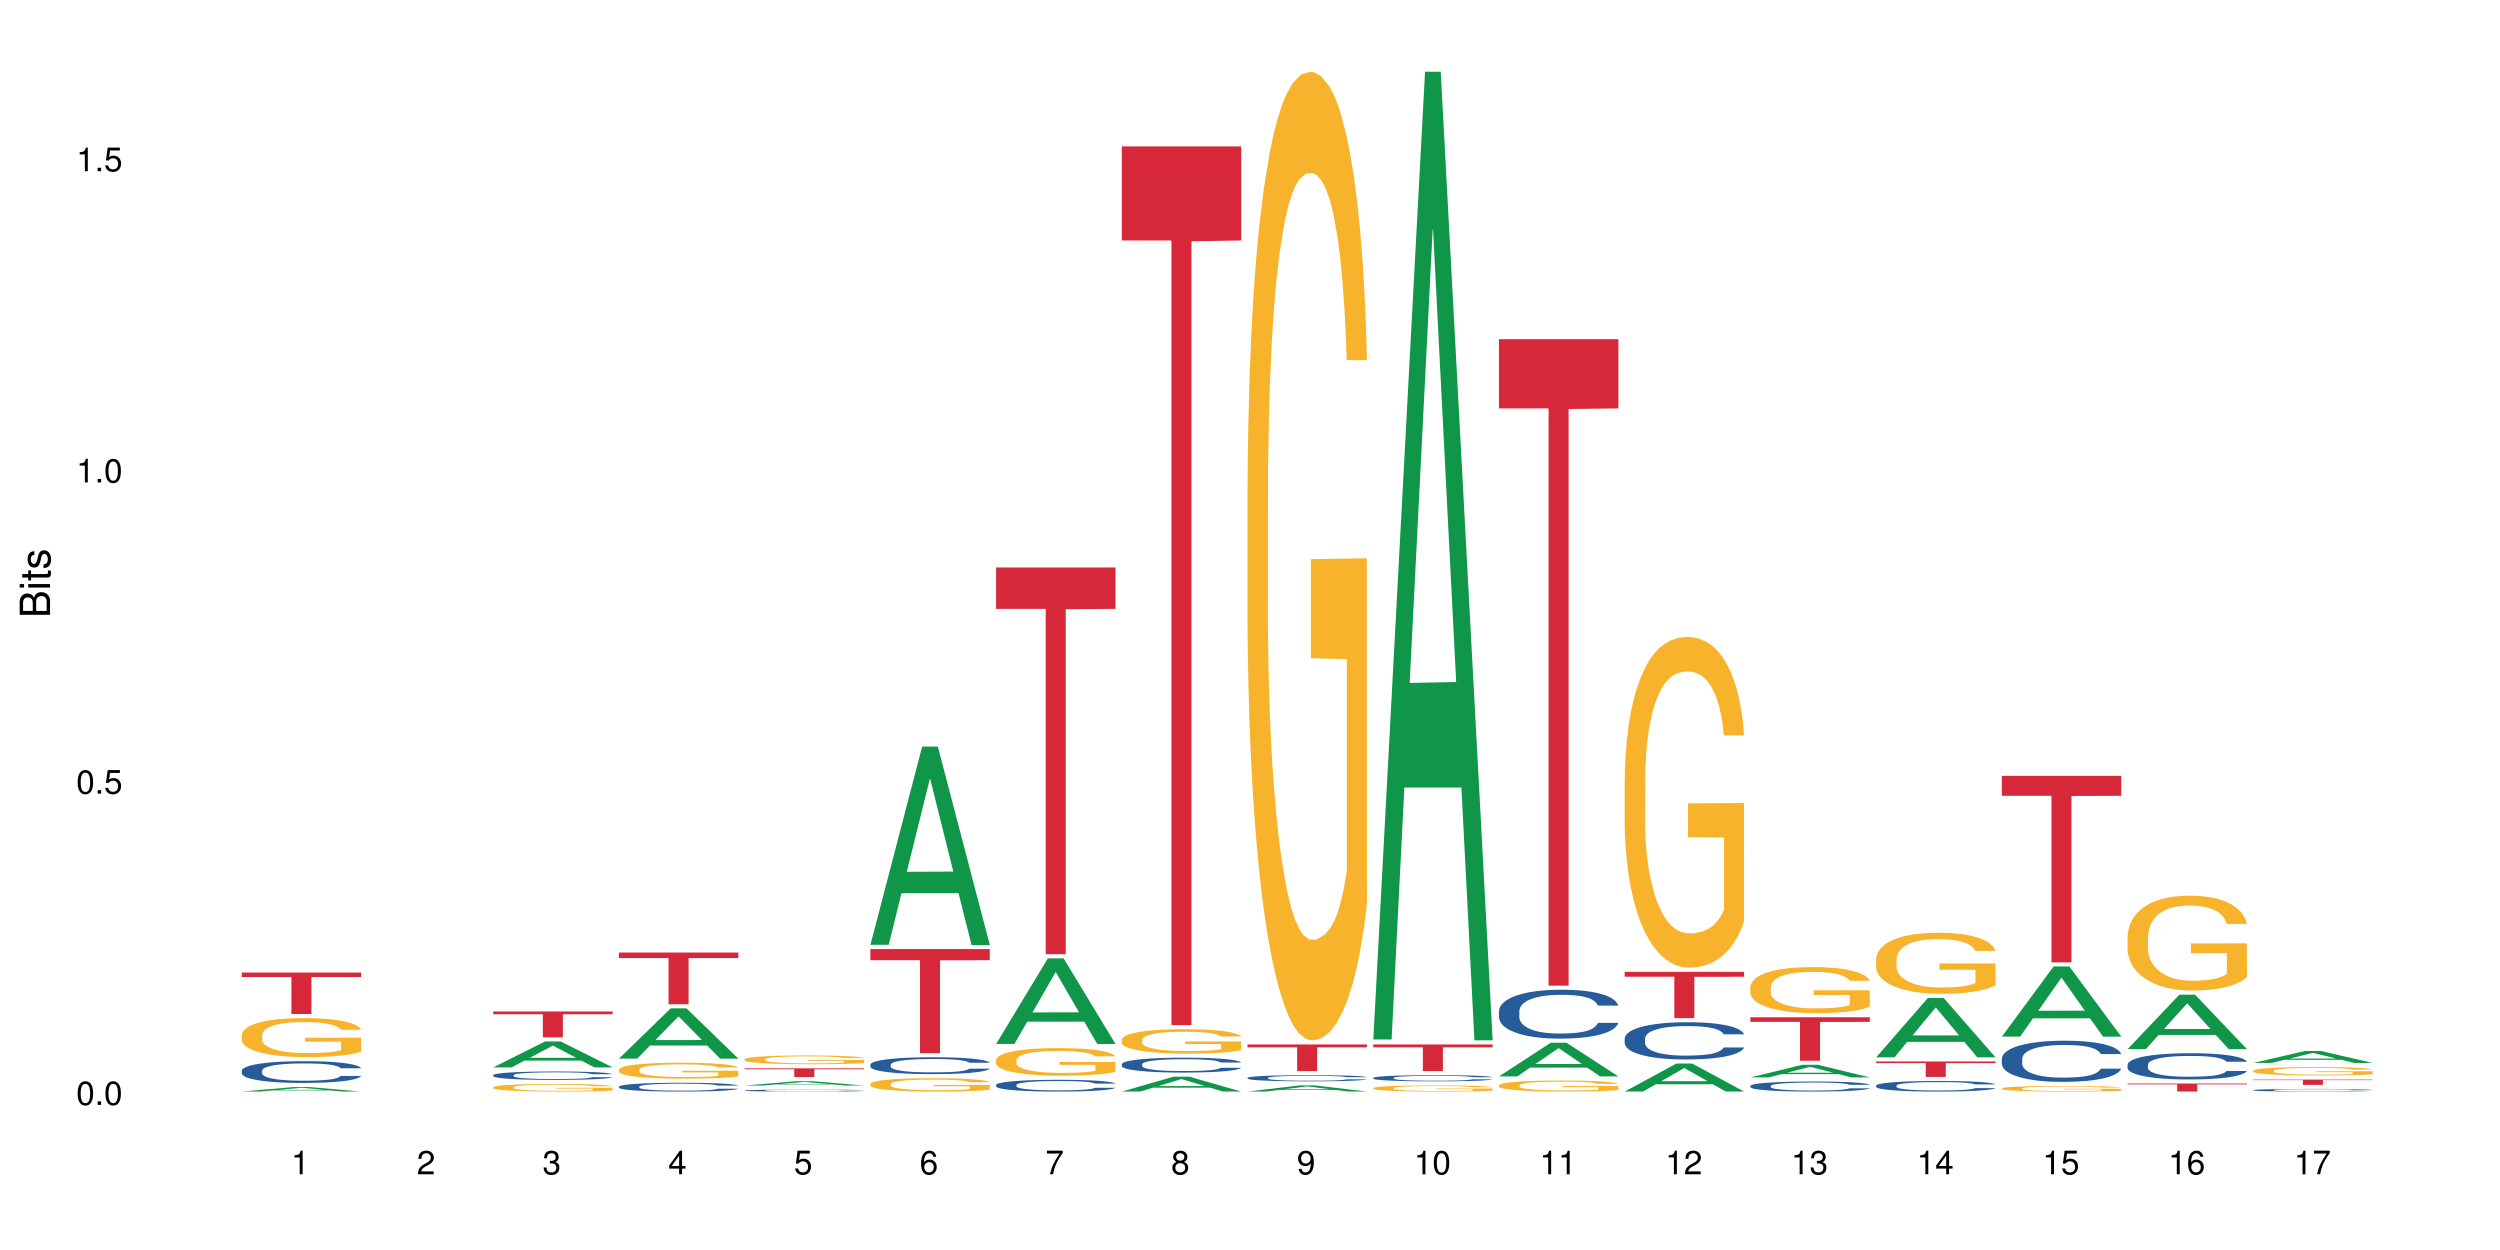 <?xml version="1.0" encoding="UTF-8"?>
<svg xmlns="http://www.w3.org/2000/svg" xmlns:xlink="http://www.w3.org/1999/xlink" width="720pt" height="360pt" viewBox="0 0 720 360" version="1.1">
<defs>
<g>
<symbol overflow="visible" id="glyph0-0">
<path style="stroke:none;" d=""/>
</symbol>
<symbol overflow="visible" id="glyph0-1">
<path style="stroke:none;" d="M 2.641 -6.797 C 2 -6.797 1.422 -6.531 1.078 -6.047 C 0.641 -5.453 0.406 -4.547 0.406 -3.297 C 0.406 -1 1.188 0.219 2.641 0.219 C 4.078 0.219 4.859 -1 4.859 -3.234 C 4.859 -4.562 4.656 -5.438 4.203 -6.047 C 3.844 -6.531 3.281 -6.797 2.641 -6.797 Z M 2.641 -6.047 C 3.547 -6.047 4 -5.125 4 -3.312 C 4 -1.375 3.562 -0.484 2.625 -0.484 C 1.734 -0.484 1.281 -1.422 1.281 -3.281 C 1.281 -5.141 1.734 -6.047 2.641 -6.047 Z M 2.641 -6.047 "/>
</symbol>
<symbol overflow="visible" id="glyph0-2">
<path style="stroke:none;" d="M 1.828 -1 L 0.828 -1 L 0.828 0 L 1.828 0 Z M 1.828 -1 "/>
</symbol>
<symbol overflow="visible" id="glyph0-3">
<path style="stroke:none;" d="M 4.562 -6.797 L 1.062 -6.797 L 0.547 -3.094 L 1.328 -3.094 C 1.719 -3.562 2.047 -3.734 2.578 -3.734 C 3.484 -3.734 4.062 -3.109 4.062 -2.094 C 4.062 -1.125 3.484 -0.531 2.578 -0.531 C 1.828 -0.531 1.375 -0.906 1.188 -1.672 L 0.328 -1.672 C 0.453 -1.109 0.547 -0.844 0.75 -0.594 C 1.125 -0.078 1.828 0.219 2.594 0.219 C 3.969 0.219 4.922 -0.781 4.922 -2.219 C 4.922 -3.562 4.031 -4.484 2.719 -4.484 C 2.25 -4.484 1.859 -4.359 1.469 -4.062 L 1.734 -5.969 L 4.562 -5.969 Z M 4.562 -6.797 "/>
</symbol>
<symbol overflow="visible" id="glyph0-4">
<path style="stroke:none;" d="M 2.484 -4.844 L 2.484 0 L 3.328 0 L 3.328 -6.797 L 2.766 -6.797 C 2.469 -5.75 2.281 -5.609 0.984 -5.453 L 0.984 -4.844 Z M 2.484 -4.844 "/>
</symbol>
<symbol overflow="visible" id="glyph0-5">
<path style="stroke:none;" d="M 4.859 -0.828 L 1.281 -0.828 C 1.359 -1.391 1.672 -1.75 2.5 -2.234 L 3.469 -2.75 C 4.406 -3.266 4.906 -3.969 4.906 -4.812 C 4.906 -5.375 4.672 -5.906 4.266 -6.266 C 3.859 -6.625 3.375 -6.797 2.719 -6.797 C 1.859 -6.797 1.219 -6.5 0.844 -5.922 C 0.609 -5.562 0.5 -5.125 0.484 -4.438 L 1.328 -4.438 C 1.359 -4.906 1.406 -5.188 1.531 -5.406 C 1.75 -5.812 2.188 -6.062 2.703 -6.062 C 3.469 -6.062 4.031 -5.516 4.031 -4.781 C 4.031 -4.25 3.719 -3.797 3.125 -3.438 L 2.234 -2.938 C 0.812 -2.141 0.406 -1.5 0.328 0 L 4.859 0 Z M 4.859 -0.828 "/>
</symbol>
<symbol overflow="visible" id="glyph0-6">
<path style="stroke:none;" d="M 2.125 -3.125 L 2.578 -3.125 C 3.516 -3.125 3.984 -2.703 3.984 -1.891 C 3.984 -1.031 3.469 -0.531 2.578 -0.531 C 1.656 -0.531 1.203 -0.984 1.156 -1.969 L 0.312 -1.969 C 0.344 -1.422 0.438 -1.078 0.609 -0.766 C 0.953 -0.109 1.625 0.219 2.547 0.219 C 3.953 0.219 4.859 -0.609 4.859 -1.906 C 4.859 -2.766 4.516 -3.25 3.703 -3.516 C 4.344 -3.766 4.656 -4.25 4.656 -4.938 C 4.656 -6.109 3.875 -6.797 2.578 -6.797 C 1.203 -6.797 0.484 -6.047 0.453 -4.609 L 1.297 -4.609 C 1.312 -5.016 1.344 -5.25 1.453 -5.453 C 1.641 -5.828 2.062 -6.062 2.594 -6.062 C 3.344 -6.062 3.797 -5.625 3.797 -4.906 C 3.797 -4.422 3.609 -4.141 3.25 -3.984 C 3.016 -3.891 2.719 -3.844 2.125 -3.844 Z M 2.125 -3.125 "/>
</symbol>
<symbol overflow="visible" id="glyph0-7">
<path style="stroke:none;" d="M 3.141 -1.625 L 3.141 0 L 3.984 0 L 3.984 -1.625 L 4.984 -1.625 L 4.984 -2.391 L 3.984 -2.391 L 3.984 -6.797 L 3.359 -6.797 L 0.266 -2.516 L 0.266 -1.625 Z M 3.141 -2.391 L 1 -2.391 L 3.141 -5.359 Z M 3.141 -2.391 "/>
</symbol>
<symbol overflow="visible" id="glyph0-8">
<path style="stroke:none;" d="M 4.781 -5.031 C 4.609 -6.141 3.891 -6.797 2.844 -6.797 C 2.094 -6.797 1.422 -6.438 1.031 -5.828 C 0.609 -5.172 0.406 -4.344 0.406 -3.094 C 0.406 -1.953 0.578 -1.234 0.984 -0.625 C 1.359 -0.078 1.953 0.219 2.703 0.219 C 3.984 0.219 4.922 -0.734 4.922 -2.078 C 4.922 -3.344 4.062 -4.234 2.844 -4.234 C 2.172 -4.234 1.641 -3.969 1.281 -3.469 C 1.281 -5.125 1.828 -6.047 2.797 -6.047 C 3.391 -6.047 3.797 -5.672 3.938 -5.031 Z M 2.734 -3.484 C 3.547 -3.484 4.062 -2.922 4.062 -2 C 4.062 -1.156 3.484 -0.531 2.703 -0.531 C 1.922 -0.531 1.328 -1.188 1.328 -2.047 C 1.328 -2.891 1.906 -3.484 2.734 -3.484 Z M 2.734 -3.484 "/>
</symbol>
<symbol overflow="visible" id="glyph0-9">
<path style="stroke:none;" d="M 4.984 -6.797 L 0.438 -6.797 L 0.438 -5.969 L 4.109 -5.969 C 2.5 -3.656 1.828 -2.234 1.328 0 L 2.219 0 C 2.594 -2.172 3.453 -4.047 4.984 -6.094 Z M 4.984 -6.797 "/>
</symbol>
<symbol overflow="visible" id="glyph0-10">
<path style="stroke:none;" d="M 3.75 -3.578 C 4.453 -4 4.688 -4.344 4.688 -4.984 C 4.688 -6.047 3.844 -6.797 2.641 -6.797 C 1.438 -6.797 0.594 -6.047 0.594 -4.984 C 0.594 -4.359 0.828 -4.016 1.516 -3.578 C 0.734 -3.203 0.359 -2.641 0.359 -1.891 C 0.359 -0.641 1.297 0.219 2.641 0.219 C 3.984 0.219 4.922 -0.641 4.922 -1.875 C 4.922 -2.641 4.531 -3.203 3.75 -3.578 Z M 2.641 -6.047 C 3.359 -6.047 3.812 -5.625 3.812 -4.969 C 3.812 -4.344 3.344 -3.922 2.641 -3.922 C 1.922 -3.922 1.453 -4.344 1.453 -4.984 C 1.453 -5.625 1.922 -6.047 2.641 -6.047 Z M 2.641 -3.203 C 3.484 -3.203 4.062 -2.672 4.062 -1.875 C 4.062 -1.062 3.484 -0.531 2.625 -0.531 C 1.797 -0.531 1.219 -1.078 1.219 -1.875 C 1.219 -2.672 1.797 -3.203 2.641 -3.203 Z M 2.641 -3.203 "/>
</symbol>
<symbol overflow="visible" id="glyph0-11">
<path style="stroke:none;" d="M 0.516 -1.547 C 0.672 -0.438 1.406 0.219 2.438 0.219 C 3.188 0.219 3.859 -0.141 4.266 -0.75 C 4.688 -1.406 4.891 -2.25 4.891 -3.484 C 4.891 -4.625 4.703 -5.359 4.312 -5.953 C 3.938 -6.5 3.344 -6.797 2.594 -6.797 C 1.297 -6.797 0.359 -5.844 0.359 -4.516 C 0.359 -3.25 1.234 -2.344 2.453 -2.344 C 3.094 -2.344 3.562 -2.578 4.016 -3.109 C 4 -1.453 3.469 -0.531 2.5 -0.531 C 1.906 -0.531 1.484 -0.906 1.359 -1.547 Z M 2.578 -6.062 C 3.375 -6.062 3.969 -5.406 3.969 -4.531 C 3.969 -3.688 3.375 -3.094 2.547 -3.094 C 1.734 -3.094 1.234 -3.672 1.234 -4.578 C 1.234 -5.438 1.797 -6.062 2.578 -6.062 Z M 2.578 -6.062 "/>
</symbol>
<symbol overflow="visible" id="glyph1-0">
<path style="stroke:none;" d=""/>
</symbol>
<symbol overflow="visible" id="glyph1-1">
<path style="stroke:none;" d="M 0 -0.953 L 0 -4.891 C 0 -5.719 -0.234 -6.344 -0.734 -6.797 C -1.188 -7.234 -1.812 -7.469 -2.5 -7.469 C -3.547 -7.469 -4.188 -7 -4.625 -5.875 C -4.984 -6.672 -5.641 -7.094 -6.531 -7.094 C -7.156 -7.094 -7.734 -6.859 -8.141 -6.391 C -8.562 -5.938 -8.75 -5.344 -8.75 -4.5 L -8.75 -0.953 Z M -4.984 -2.062 L -7.766 -2.062 L -7.766 -4.219 C -7.766 -4.844 -7.688 -5.203 -7.453 -5.5 C -7.219 -5.812 -6.859 -5.969 -6.375 -5.969 C -5.906 -5.969 -5.531 -5.812 -5.297 -5.5 C -5.062 -5.203 -4.984 -4.844 -4.984 -4.219 Z M -0.984 -2.062 L -4 -2.062 L -4 -4.781 C -4 -5.328 -3.859 -5.688 -3.578 -5.953 C -3.297 -6.219 -2.922 -6.359 -2.484 -6.359 C -2.062 -6.359 -1.688 -6.219 -1.406 -5.953 C -1.109 -5.688 -0.984 -5.328 -0.984 -4.781 Z M -0.984 -2.062 "/>
</symbol>
<symbol overflow="visible" id="glyph1-2">
<path style="stroke:none;" d="M -6.281 -1.797 L -6.281 -0.797 L 0 -0.797 L 0 -1.797 Z M -8.75 -1.797 L -8.75 -0.797 L -7.484 -0.797 L -7.484 -1.797 Z M -8.75 -1.797 "/>
</symbol>
<symbol overflow="visible" id="glyph1-3">
<path style="stroke:none;" d="M -6.281 -3.047 L -6.281 -2.016 L -8.016 -2.016 L -8.016 -1.016 L -6.281 -1.016 L -6.281 -0.172 L -5.469 -0.172 L -5.469 -1.016 L -0.719 -1.016 C -0.078 -1.016 0.281 -1.453 0.281 -2.234 C 0.281 -2.469 0.25 -2.719 0.188 -3.047 L -0.641 -3.047 C -0.609 -2.922 -0.594 -2.766 -0.594 -2.562 C -0.594 -2.141 -0.719 -2.016 -1.156 -2.016 L -5.469 -2.016 L -5.469 -3.047 Z M -6.281 -3.047 "/>
</symbol>
<symbol overflow="visible" id="glyph1-4">
<path style="stroke:none;" d="M -4.531 -5.25 C -5.766 -5.25 -6.469 -4.422 -6.469 -2.969 C -6.469 -1.516 -5.719 -0.562 -4.547 -0.562 C -3.562 -0.562 -3.094 -1.062 -2.734 -2.562 L -2.516 -3.484 C -2.344 -4.188 -2.094 -4.469 -1.625 -4.469 C -1.047 -4.469 -0.641 -3.875 -0.641 -3 C -0.641 -2.453 -0.797 -2 -1.062 -1.75 C -1.25 -1.594 -1.422 -1.531 -1.875 -1.469 L -1.875 -0.406 C -0.422 -0.453 0.281 -1.266 0.281 -2.922 C 0.281 -4.5 -0.5 -5.516 -1.719 -5.516 C -2.656 -5.516 -3.172 -4.984 -3.469 -3.734 L -3.703 -2.766 C -3.891 -1.953 -4.156 -1.609 -4.594 -1.609 C -5.172 -1.609 -5.547 -2.125 -5.547 -2.938 C -5.547 -3.75 -5.203 -4.172 -4.531 -4.203 Z M -4.531 -5.25 "/>
</symbol>
</g>
</defs>
<g id="surface67026">
<rect x="0" y="0" width="720" height="360" style="fill:rgb(100%,100%,100%);fill-opacity:1;stroke:none;"/>
<path style=" stroke:none;fill-rule:nonzero;fill:rgb(6.275%,58.824%,28.235%);fill-opacity:1;" d="M 69.629 314.371 L 69.668 314.367 L 84.551 313.066 L 89.07 313.066 L 104.027 314.371 L 98.77 314.371 L 95.023 314.031 L 78.598 314.031 L 74.922 314.371 L 69.629 314.371 L 80.176 313.891 L 93.516 313.891 L 86.863 313.281 L 86.789 313.281 L 86.719 313.285 L 80.141 313.891 L 80.176 313.891 Z M 69.629 314.371 "/>
<path style=" stroke:none;fill-rule:nonzero;fill:rgb(14.51%,36.078%,60%);fill-opacity:1;" d="M 69.629 308.348 L 69.672 308.344 L 69.672 308.207 L 69.797 307.988 L 70.09 307.715 L 70.383 307.523 L 71.141 307.188 L 72.188 306.859 L 73.277 306.609 L 74.074 306.457 L 74.789 306.344 L 76.426 306.133 L 77.473 306.023 L 78.605 305.926 L 79.992 305.828 L 80.996 305.773 L 83.262 305.68 L 84.941 305.641 L 86.242 305.621 L 89.051 305.621 L 90.73 305.645 L 91.945 305.676 L 93.289 305.719 L 94.422 305.773 L 96.391 305.898 L 98.152 306.059 L 98.949 306.148 L 100.207 306.328 L 101.172 306.5 L 101.844 306.648 L 102.602 306.859 L 103.27 307.117 L 103.773 307.41 L 104.027 307.656 L 98.152 307.656 L 97.859 307.426 L 97.523 307.25 L 96.895 307.016 L 96.266 306.848 L 95.387 306.684 L 94.586 306.574 L 93.496 306.465 L 92.531 306.395 L 91.527 306.344 L 90.562 306.309 L 88.715 306.277 L 86.574 306.277 L 85.777 306.285 L 84.145 306.332 L 83.262 306.371 L 82.004 306.453 L 81.121 306.527 L 80.074 306.641 L 79.359 306.738 L 78.48 306.887 L 77.852 307.02 L 77.137 307.211 L 76.719 307.352 L 76.34 307.512 L 76.004 307.703 L 75.754 307.902 L 75.586 308.113 L 75.5 308.32 L 75.5 309.207 L 75.586 309.414 L 75.797 309.656 L 76.34 310.004 L 77.137 310.309 L 78.062 310.547 L 78.941 310.719 L 79.445 310.801 L 80.117 310.891 L 81.164 311.008 L 82.676 311.121 L 83.555 311.168 L 84.898 311.215 L 86.281 311.234 L 88.129 311.234 L 89.766 311.215 L 90.855 311.184 L 91.988 311.137 L 93.539 311.043 L 94.504 310.949 L 95.344 310.84 L 95.973 310.73 L 96.391 310.641 L 97.02 310.461 L 97.523 310.27 L 97.902 310.066 L 98.152 309.871 L 104.027 309.871 L 103.773 310.102 L 103.398 310.324 L 103.02 310.492 L 102.434 310.691 L 101.762 310.871 L 100.797 311.07 L 100 311.203 L 98.949 311.344 L 97.984 311.453 L 96.938 311.551 L 95.387 311.664 L 94.379 311.723 L 93.289 311.773 L 91.988 311.82 L 90.352 311.859 L 88.59 311.883 L 86.953 311.891 L 85.191 311.879 L 83.891 311.855 L 82.172 311.805 L 80.031 311.699 L 78.48 311.59 L 77.266 311.48 L 76.215 311.367 L 75.039 311.215 L 73.531 310.961 L 72.609 310.766 L 71.977 310.605 L 71.266 310.383 L 70.762 310.184 L 70.176 309.859 L 69.754 309.453 L 69.629 309.141 Z M 69.629 308.348 "/>
<path style=" stroke:none;fill-rule:nonzero;fill:rgb(96.863%,70.196%,16.863%);fill-opacity:1;" d="M 69.629 298.023 L 69.672 298.012 L 69.672 297.809 L 69.84 297.348 L 70.258 296.711 L 70.805 296.188 L 71.391 295.777 L 71.77 295.562 L 72.398 295.254 L 72.941 295.027 L 74.328 294.566 L 76.09 294.137 L 77.055 293.953 L 78.145 293.777 L 79.695 293.582 L 80.41 293.512 L 82.59 293.348 L 85.066 293.242 L 87.793 293.215 L 89.051 293.223 L 90.77 293.266 L 93.121 293.379 L 94.461 293.48 L 95.512 293.582 L 96.602 293.715 L 97.945 293.922 L 99.203 294.168 L 100.207 294.414 L 101.215 294.723 L 102.055 295.051 L 102.766 295.406 L 103.398 295.84 L 103.773 296.199 L 104.027 296.555 L 98.195 296.555 L 97.859 296.199 L 97.48 295.922 L 96.852 295.582 L 96.223 295.336 L 95.594 295.141 L 94.422 294.875 L 93.414 294.711 L 92.156 294.566 L 90.938 294.477 L 89.555 294.414 L 88.715 294.395 L 86.492 294.395 L 84.48 294.465 L 83.305 294.547 L 82.465 294.629 L 81.289 294.781 L 80.578 294.906 L 80.156 294.988 L 78.898 295.305 L 78.062 295.594 L 77.598 295.789 L 77.012 296.094 L 76.594 296.371 L 76.133 296.781 L 75.879 297.09 L 75.543 297.789 L 75.5 299.633 L 75.629 300.023 L 75.879 300.445 L 76.215 300.812 L 76.719 301.203 L 77.223 301.5 L 78.102 301.898 L 78.859 302.168 L 79.445 302.34 L 80.578 302.617 L 81.039 302.711 L 82.129 302.895 L 83.262 303.039 L 84.645 303.16 L 85.695 303.223 L 87.371 303.273 L 89.512 303.273 L 92.027 303.211 L 93.625 303.129 L 94.715 303.047 L 95.426 302.977 L 96.309 302.863 L 96.938 302.762 L 97.523 302.648 L 98.238 302.473 L 98.238 300.023 L 87.875 300.012 L 87.875 298.863 L 103.984 298.855 L 104.027 302.863 L 103.145 303.141 L 102.055 303.406 L 101.004 303.613 L 99.914 303.785 L 98.363 303.98 L 97.105 304.105 L 95.176 304.25 L 93.414 304.34 L 91.566 304.402 L 89.934 304.434 L 88.004 304.441 L 86.281 304.422 L 84.438 304.359 L 82.969 304.277 L 81.625 304.176 L 80.285 304.043 L 78.605 303.828 L 77.516 303.652 L 76.383 303.438 L 75.25 303.184 L 74.242 302.906 L 73.574 302.688 L 72.902 302.441 L 72.188 302.137 L 71.516 301.785 L 71.012 301.469 L 70.551 301.109 L 70.215 300.773 L 69.883 300.309 L 69.715 299.941 L 69.629 299.621 Z M 69.629 298.023 "/>
<path style=" stroke:none;fill-rule:nonzero;fill:rgb(83.922%,15.686%,22.353%);fill-opacity:1;" d="M 69.629 280.094 L 104.027 280.094 L 104.027 281.371 L 89.691 281.383 L 89.691 292.035 L 83.922 292.035 L 83.922 281.395 L 83.84 281.371 L 69.629 281.371 Z M 69.629 280.094 "/>
<path style=" stroke:none;fill-rule:nonzero;fill:rgb(6.275%,58.824%,28.235%);fill-opacity:1;" d="M 142.043 307.402 L 142.078 307.395 L 156.965 299.945 L 161.484 299.945 L 176.441 307.41 L 171.184 307.41 L 167.438 305.461 L 151.012 305.461 L 147.336 307.402 L 142.043 307.402 L 152.59 304.656 L 165.93 304.648 L 159.277 301.164 L 159.203 301.156 L 159.133 301.18 L 152.555 304.648 L 152.59 304.656 Z M 142.043 307.402 "/>
<path style=" stroke:none;fill-rule:nonzero;fill:rgb(14.51%,36.078%,60%);fill-opacity:1;" d="M 142.043 309.641 L 142.086 309.641 L 142.086 309.586 L 142.211 309.504 L 142.504 309.395 L 142.797 309.324 L 143.555 309.191 L 144.602 309.066 L 145.691 308.969 L 146.488 308.91 L 147.203 308.867 L 148.84 308.785 L 149.887 308.742 L 151.02 308.707 L 152.402 308.668 L 153.41 308.645 L 155.676 308.609 L 157.355 308.594 L 158.652 308.59 L 161.465 308.59 L 163.145 308.598 L 164.359 308.609 L 165.703 308.625 L 166.832 308.645 L 168.805 308.695 L 170.566 308.758 L 171.363 308.793 L 172.621 308.859 L 173.586 308.926 L 174.258 308.984 L 175.012 309.066 L 175.684 309.164 L 176.188 309.277 L 176.441 309.375 L 170.566 309.375 L 170.273 309.285 L 169.938 309.219 L 169.309 309.125 L 168.68 309.062 L 167.797 308.996 L 167 308.957 L 165.91 308.914 L 164.945 308.887 L 163.941 308.867 L 162.977 308.855 L 161.129 308.84 L 158.988 308.84 L 158.191 308.844 L 156.559 308.863 L 155.676 308.879 L 154.418 308.91 L 153.535 308.938 L 152.488 308.98 L 151.773 309.02 L 150.895 309.078 L 150.266 309.129 L 149.551 309.203 L 149.133 309.258 L 148.754 309.32 L 148.418 309.391 L 148.168 309.469 L 148 309.551 L 147.914 309.629 L 147.914 309.973 L 148 310.055 L 148.211 310.148 L 148.754 310.281 L 149.551 310.398 L 150.473 310.492 L 151.355 310.559 L 151.859 310.59 L 152.531 310.625 L 153.578 310.668 L 155.09 310.715 L 155.969 310.73 L 157.312 310.75 L 158.695 310.758 L 160.543 310.758 L 162.18 310.75 L 163.27 310.738 L 164.402 310.719 L 165.953 310.684 L 166.918 310.648 L 167.758 310.605 L 168.387 310.562 L 168.805 310.527 L 169.434 310.457 L 169.938 310.383 L 170.316 310.305 L 170.566 310.23 L 176.441 310.23 L 176.188 310.32 L 175.812 310.406 L 175.434 310.469 L 174.848 310.547 L 174.176 310.617 L 173.211 310.691 L 172.414 310.742 L 171.363 310.801 L 170.398 310.84 L 169.352 310.879 L 167.797 310.922 L 166.793 310.945 L 165.703 310.965 L 164.402 310.984 L 162.766 311 L 161.004 311.008 L 159.367 311.008 L 157.605 311.004 L 156.305 310.996 L 154.586 310.977 L 152.445 310.938 L 150.895 310.895 L 149.676 310.852 L 148.629 310.809 L 147.453 310.75 L 145.945 310.652 L 145.02 310.574 L 144.391 310.516 L 143.68 310.426 L 143.176 310.352 L 142.59 310.227 L 142.168 310.07 L 142.043 309.949 Z M 142.043 309.641 "/>
<path style=" stroke:none;fill-rule:nonzero;fill:rgb(96.863%,70.196%,16.863%);fill-opacity:1;" d="M 142.043 313.125 L 142.086 313.121 L 142.086 313.082 L 142.254 312.992 L 142.672 312.867 L 143.219 312.766 L 143.805 312.688 L 144.184 312.645 L 144.812 312.586 L 145.355 312.543 L 146.742 312.453 L 148.504 312.367 L 149.469 312.332 L 150.559 312.301 L 152.109 312.262 L 152.824 312.246 L 155.004 312.215 L 157.48 312.195 L 160.207 312.188 L 161.465 312.191 L 163.184 312.199 L 165.535 312.223 L 166.875 312.242 L 167.926 312.262 L 169.016 312.285 L 170.359 312.328 L 171.617 312.375 L 172.621 312.422 L 173.629 312.48 L 174.469 312.547 L 175.18 312.617 L 175.812 312.699 L 176.188 312.77 L 176.441 312.84 L 170.609 312.84 L 170.273 312.77 L 169.895 312.715 L 169.266 312.648 L 168.637 312.602 L 168.008 312.562 L 166.832 312.512 L 165.828 312.48 L 164.57 312.453 L 163.352 312.434 L 161.969 312.422 L 161.129 312.418 L 158.906 312.418 L 156.891 312.434 L 155.719 312.449 L 154.879 312.465 L 153.703 312.492 L 152.992 312.52 L 152.57 312.535 L 151.312 312.594 L 150.473 312.652 L 150.012 312.688 L 149.426 312.75 L 149.008 312.805 L 148.547 312.883 L 148.293 312.941 L 147.957 313.078 L 147.914 313.438 L 148.043 313.512 L 148.293 313.594 L 148.629 313.664 L 149.133 313.742 L 149.637 313.801 L 150.516 313.875 L 151.273 313.93 L 151.859 313.961 L 152.992 314.016 L 153.453 314.035 L 154.543 314.07 L 155.676 314.098 L 157.059 314.121 L 158.109 314.133 L 159.785 314.145 L 161.926 314.145 L 164.441 314.133 L 166.035 314.117 L 167.129 314.102 L 167.84 314.086 L 168.723 314.062 L 169.352 314.043 L 169.938 314.023 L 170.652 313.988 L 170.652 313.512 L 160.289 313.512 L 160.289 313.285 L 176.398 313.285 L 176.441 314.062 L 175.559 314.117 L 174.469 314.168 L 173.418 314.211 L 172.328 314.242 L 170.777 314.281 L 169.52 314.305 L 167.59 314.332 L 165.828 314.352 L 163.98 314.363 L 162.344 314.367 L 160.418 314.371 L 158.695 314.367 L 156.852 314.355 L 155.383 314.34 L 154.039 314.32 L 152.699 314.293 L 151.02 314.25 L 149.93 314.219 L 148.797 314.176 L 147.664 314.125 L 146.656 314.07 L 145.984 314.031 L 145.316 313.98 L 144.602 313.922 L 143.93 313.855 L 143.426 313.793 L 142.965 313.723 L 142.629 313.656 L 142.293 313.566 L 142.129 313.496 L 142.043 313.434 Z M 142.043 313.125 "/>
<path style=" stroke:none;fill-rule:nonzero;fill:rgb(83.922%,15.686%,22.353%);fill-opacity:1;" d="M 142.043 291.305 L 176.441 291.305 L 176.441 292.102 L 162.105 292.109 L 162.105 298.766 L 156.336 298.766 L 156.336 292.117 L 156.254 292.102 L 142.043 292.102 Z M 142.043 291.305 "/>
<path style=" stroke:none;fill-rule:nonzero;fill:rgb(6.275%,58.824%,28.235%);fill-opacity:1;" d="M 178.25 304.875 L 178.285 304.863 L 193.172 290.402 L 197.691 290.402 L 212.648 304.887 L 207.391 304.887 L 203.645 301.105 L 187.219 301.105 L 183.543 304.875 L 178.25 304.875 L 188.797 299.543 L 202.137 299.527 L 195.484 292.77 L 195.41 292.754 L 195.34 292.797 L 188.762 299.527 L 188.797 299.543 Z M 178.25 304.875 "/>
<path style=" stroke:none;fill-rule:nonzero;fill:rgb(14.51%,36.078%,60%);fill-opacity:1;" d="M 178.25 312.941 L 178.293 312.938 L 178.293 312.883 L 178.418 312.797 L 178.711 312.684 L 179.004 312.609 L 179.762 312.473 L 180.809 312.34 L 181.898 312.238 L 182.695 312.176 L 183.41 312.133 L 185.047 312.047 L 186.094 312 L 187.227 311.961 L 188.609 311.922 L 189.617 311.898 L 191.883 311.863 L 193.562 311.848 L 194.859 311.84 L 197.672 311.84 L 199.348 311.848 L 200.566 311.859 L 201.91 311.879 L 203.039 311.898 L 205.012 311.949 L 206.773 312.016 L 207.57 312.051 L 208.828 312.125 L 209.793 312.195 L 210.465 312.254 L 211.219 312.34 L 211.891 312.445 L 212.395 312.562 L 212.648 312.66 L 206.773 312.66 L 206.48 312.57 L 206.145 312.496 L 205.516 312.402 L 204.887 312.336 L 204.004 312.27 L 203.207 312.223 L 202.117 312.18 L 201.152 312.152 L 200.148 312.133 L 199.184 312.117 L 197.336 312.105 L 195.195 312.105 L 194.398 312.109 L 192.766 312.125 L 191.883 312.145 L 190.625 312.176 L 189.742 312.207 L 188.695 312.25 L 187.98 312.289 L 187.102 312.352 L 186.473 312.402 L 185.758 312.48 L 185.34 312.539 L 184.961 312.602 L 184.625 312.68 L 184.375 312.762 L 184.207 312.848 L 184.121 312.93 L 184.121 313.289 L 184.207 313.371 L 184.418 313.469 L 184.961 313.609 L 185.758 313.73 L 186.68 313.828 L 187.562 313.898 L 188.066 313.93 L 188.738 313.969 L 189.785 314.016 L 191.297 314.062 L 192.176 314.078 L 193.52 314.098 L 194.902 314.105 L 196.75 314.105 L 198.387 314.098 L 199.477 314.086 L 200.609 314.066 L 202.16 314.027 L 203.125 313.992 L 203.965 313.949 L 204.594 313.902 L 205.012 313.867 L 205.641 313.793 L 206.145 313.715 L 206.523 313.637 L 206.773 313.555 L 212.648 313.555 L 212.395 313.648 L 212.016 313.738 L 211.641 313.805 L 211.055 313.887 L 210.383 313.957 L 209.418 314.039 L 208.621 314.094 L 207.57 314.152 L 206.605 314.195 L 205.559 314.234 L 204.004 314.281 L 203 314.305 L 201.91 314.324 L 200.609 314.344 L 198.973 314.359 L 197.211 314.367 L 195.574 314.371 L 193.812 314.367 L 192.512 314.355 L 190.793 314.336 L 188.652 314.293 L 187.102 314.25 L 185.883 314.207 L 184.836 314.16 L 183.66 314.098 L 182.152 313.996 L 181.227 313.918 L 180.598 313.852 L 179.887 313.762 L 179.383 313.68 L 178.797 313.551 L 178.375 313.387 L 178.25 313.262 Z M 178.25 312.941 "/>
<path style=" stroke:none;fill-rule:nonzero;fill:rgb(96.863%,70.196%,16.863%);fill-opacity:1;" d="M 178.25 308.035 L 178.293 308.031 L 178.293 307.945 L 178.461 307.758 L 178.879 307.5 L 179.426 307.285 L 180.012 307.117 L 180.391 307.027 L 181.02 306.902 L 181.562 306.809 L 182.949 306.621 L 184.711 306.445 L 185.676 306.371 L 186.766 306.297 L 188.316 306.219 L 189.031 306.191 L 191.211 306.121 L 193.688 306.082 L 196.414 306.066 L 197.672 306.074 L 199.391 306.09 L 201.742 306.137 L 203.082 306.176 L 204.133 306.219 L 205.223 306.273 L 206.562 306.359 L 207.824 306.457 L 208.828 306.559 L 209.836 306.684 L 210.676 306.82 L 211.387 306.965 L 212.016 307.141 L 212.395 307.289 L 212.648 307.434 L 206.816 307.434 L 206.48 307.289 L 206.102 307.176 L 205.473 307.035 L 204.844 306.938 L 204.215 306.855 L 203.039 306.746 L 202.035 306.68 L 200.777 306.621 L 199.559 306.582 L 198.176 306.559 L 197.336 306.551 L 195.113 306.551 L 193.098 306.578 L 191.926 306.613 L 191.086 306.648 L 189.91 306.711 L 189.199 306.762 L 188.777 306.793 L 187.52 306.922 L 186.68 307.043 L 186.219 307.121 L 185.633 307.246 L 185.215 307.359 L 184.754 307.527 L 184.5 307.652 L 184.164 307.938 L 184.121 308.695 L 184.25 308.852 L 184.5 309.023 L 184.836 309.176 L 185.34 309.336 L 185.844 309.457 L 186.723 309.621 L 187.48 309.73 L 188.066 309.801 L 189.199 309.914 L 189.66 309.953 L 190.75 310.027 L 191.883 310.086 L 193.266 310.137 L 194.316 310.16 L 195.992 310.184 L 198.133 310.184 L 200.648 310.156 L 202.242 310.125 L 203.336 310.09 L 204.047 310.062 L 204.93 310.016 L 205.559 309.973 L 206.145 309.926 L 206.859 309.855 L 206.859 308.852 L 196.496 308.848 L 196.496 308.379 L 212.605 308.375 L 212.648 310.016 L 211.766 310.129 L 210.676 310.238 L 209.625 310.32 L 208.535 310.391 L 206.984 310.473 L 205.727 310.523 L 203.797 310.582 L 202.035 310.617 L 200.188 310.645 L 198.551 310.656 L 196.621 310.66 L 194.902 310.652 L 193.059 310.625 L 191.59 310.594 L 190.246 310.551 L 188.906 310.496 L 187.227 310.41 L 186.137 310.336 L 185.004 310.25 L 183.871 310.145 L 182.863 310.031 L 182.191 309.941 L 181.523 309.844 L 180.809 309.715 L 180.137 309.574 L 179.633 309.445 L 179.172 309.297 L 178.836 309.16 L 178.5 308.969 L 178.336 308.82 L 178.25 308.688 Z M 178.25 308.035 "/>
<path style=" stroke:none;fill-rule:nonzero;fill:rgb(83.922%,15.686%,22.353%);fill-opacity:1;" d="M 178.25 274.324 L 212.648 274.324 L 212.648 275.918 L 198.312 275.934 L 198.312 289.223 L 192.543 289.223 L 192.543 275.945 L 192.461 275.918 L 178.25 275.918 Z M 178.25 274.324 "/>
<path style=" stroke:none;fill-rule:nonzero;fill:rgb(6.275%,58.824%,28.235%);fill-opacity:1;" d="M 214.457 312.633 L 214.492 312.633 L 229.379 311.383 L 233.898 311.383 L 248.855 312.633 L 243.598 312.633 L 239.852 312.309 L 223.422 312.309 L 219.75 312.633 L 214.457 312.633 L 225.004 312.172 L 238.344 312.172 L 231.691 311.59 L 231.617 311.586 L 231.547 311.59 L 224.969 312.172 L 225.004 312.172 Z M 214.457 312.633 "/>
<path style=" stroke:none;fill-rule:nonzero;fill:rgb(14.51%,36.078%,60%);fill-opacity:1;" d="M 214.457 314.055 L 214.5 314.055 L 214.5 314.043 L 214.625 314.023 L 214.918 314 L 215.211 313.984 L 215.969 313.953 L 217.016 313.926 L 218.105 313.902 L 218.902 313.887 L 219.617 313.879 L 221.254 313.859 L 222.301 313.852 L 223.434 313.84 L 224.816 313.832 L 225.824 313.828 L 228.09 313.82 L 229.77 313.816 L 231.066 313.812 L 233.879 313.812 L 235.555 313.816 L 236.773 313.82 L 238.117 313.824 L 239.246 313.828 L 241.219 313.84 L 242.98 313.852 L 243.777 313.859 L 245.035 313.875 L 246 313.891 L 246.672 313.906 L 247.426 313.926 L 248.098 313.945 L 248.602 313.973 L 248.855 313.996 L 242.98 313.996 L 242.688 313.973 L 242.352 313.957 L 241.723 313.938 L 241.094 313.922 L 240.211 313.91 L 239.414 313.898 L 238.324 313.891 L 237.359 313.883 L 236.352 313.879 L 235.391 313.875 L 233.543 313.871 L 231.402 313.871 L 230.605 313.875 L 228.973 313.879 L 228.09 313.879 L 226.832 313.887 L 225.949 313.895 L 224.902 313.906 L 224.188 313.914 L 223.309 313.926 L 222.68 313.938 L 221.965 313.953 L 221.547 313.969 L 221.168 313.98 L 220.832 314 L 220.582 314.016 L 220.414 314.035 L 220.328 314.055 L 220.328 314.133 L 220.414 314.152 L 220.625 314.172 L 221.168 314.203 L 221.965 314.23 L 222.887 314.25 L 223.77 314.266 L 224.273 314.273 L 224.945 314.281 L 225.992 314.293 L 227.504 314.301 L 228.383 314.305 L 229.727 314.312 L 234.59 314.312 L 235.684 314.309 L 236.816 314.305 L 238.367 314.297 L 239.332 314.289 L 240.172 314.277 L 240.801 314.27 L 241.219 314.262 L 241.848 314.242 L 242.352 314.227 L 242.73 314.207 L 242.98 314.191 L 248.855 314.191 L 248.602 314.211 L 248.223 314.23 L 247.848 314.246 L 247.258 314.266 L 246.59 314.281 L 245.625 314.297 L 244.828 314.309 L 243.777 314.324 L 242.812 314.332 L 241.766 314.34 L 240.211 314.352 L 239.207 314.355 L 238.117 314.359 L 236.816 314.363 L 235.18 314.367 L 233.418 314.371 L 230.02 314.371 L 228.719 314.367 L 227 314.363 L 224.859 314.355 L 223.309 314.344 L 222.09 314.336 L 221.043 314.324 L 219.867 314.312 L 218.359 314.289 L 217.434 314.27 L 216.805 314.258 L 216.094 314.238 L 215.59 314.219 L 215.004 314.191 L 214.582 314.156 L 214.457 314.125 Z M 214.457 314.055 "/>
<path style=" stroke:none;fill-rule:nonzero;fill:rgb(96.863%,70.196%,16.863%);fill-opacity:1;" d="M 214.457 305.059 L 214.5 305.055 L 214.5 305.008 L 214.668 304.906 L 215.086 304.762 L 215.633 304.645 L 216.219 304.555 L 216.598 304.504 L 217.227 304.434 L 217.77 304.383 L 219.156 304.281 L 220.918 304.184 L 221.883 304.145 L 222.973 304.102 L 224.523 304.059 L 225.238 304.043 L 227.418 304.008 L 229.895 303.984 L 232.621 303.977 L 233.879 303.98 L 235.598 303.988 L 237.949 304.012 L 239.289 304.035 L 240.34 304.059 L 241.43 304.09 L 242.77 304.137 L 244.031 304.191 L 245.035 304.246 L 246.043 304.316 L 246.883 304.391 L 247.594 304.469 L 248.223 304.566 L 248.602 304.648 L 248.855 304.727 L 243.023 304.727 L 242.688 304.648 L 242.309 304.586 L 241.68 304.508 L 241.051 304.453 L 240.422 304.41 L 239.246 304.352 L 238.242 304.312 L 236.984 304.281 L 235.766 304.262 L 234.383 304.246 L 233.543 304.242 L 231.32 304.242 L 229.305 304.258 L 228.133 304.277 L 227.293 304.293 L 226.117 304.328 L 225.406 304.355 L 224.984 304.375 L 223.727 304.445 L 222.887 304.512 L 222.426 304.555 L 221.84 304.625 L 221.422 304.688 L 220.957 304.777 L 220.707 304.848 L 220.371 305.004 L 220.328 305.418 L 220.457 305.508 L 220.707 305.602 L 221.043 305.684 L 221.547 305.773 L 222.051 305.84 L 222.93 305.93 L 223.684 305.988 L 224.273 306.027 L 225.406 306.09 L 225.867 306.109 L 226.957 306.152 L 228.09 306.184 L 229.473 306.211 L 230.523 306.227 L 232.199 306.238 L 234.34 306.238 L 236.855 306.223 L 238.449 306.207 L 239.543 306.188 L 240.254 306.172 L 241.137 306.145 L 241.766 306.121 L 242.352 306.098 L 243.066 306.059 L 243.066 305.508 L 232.703 305.504 L 232.703 305.246 L 248.812 305.246 L 248.855 306.145 L 247.973 306.207 L 246.883 306.27 L 245.832 306.312 L 244.742 306.352 L 243.191 306.398 L 241.934 306.426 L 240.004 306.457 L 238.242 306.477 L 236.395 306.492 L 234.758 306.5 L 232.828 306.5 L 231.109 306.496 L 229.266 306.48 L 227.797 306.465 L 226.453 306.441 L 225.113 306.41 L 223.434 306.363 L 222.344 306.324 L 221.211 306.273 L 220.078 306.219 L 219.07 306.156 L 218.398 306.105 L 217.73 306.051 L 217.016 305.98 L 216.344 305.902 L 215.84 305.832 L 215.379 305.75 L 215.043 305.676 L 214.707 305.57 L 214.539 305.488 L 214.457 305.418 Z M 214.457 305.059 "/>
<path style=" stroke:none;fill-rule:nonzero;fill:rgb(83.922%,15.686%,22.353%);fill-opacity:1;" d="M 214.457 307.68 L 248.855 307.68 L 248.855 307.949 L 234.52 307.953 L 234.52 310.203 L 228.75 310.203 L 228.75 307.957 L 228.668 307.949 L 214.457 307.949 Z M 214.457 307.68 "/>
<path style=" stroke:none;fill-rule:nonzero;fill:rgb(6.275%,58.824%,28.235%);fill-opacity:1;" d="M 250.664 272.098 L 250.699 272.043 L 265.582 215.027 L 270.105 215.027 L 285.062 272.152 L 279.805 272.152 L 276.059 257.242 L 259.629 257.242 L 255.957 272.098 L 250.664 272.098 L 261.211 251.074 L 274.551 251.02 L 267.898 224.363 L 267.824 224.309 L 267.754 224.469 L 261.176 251.02 L 261.211 251.074 Z M 250.664 272.098 "/>
<path style=" stroke:none;fill-rule:nonzero;fill:rgb(14.51%,36.078%,60%);fill-opacity:1;" d="M 250.664 306.605 L 250.707 306.598 L 250.707 306.492 L 250.832 306.324 L 251.125 306.113 L 251.418 305.965 L 252.176 305.703 L 253.223 305.449 L 254.312 305.254 L 255.109 305.141 L 255.824 305.051 L 257.461 304.887 L 258.508 304.805 L 259.641 304.727 L 261.023 304.652 L 262.031 304.609 L 264.297 304.539 L 265.977 304.508 L 267.273 304.492 L 270.086 304.492 L 271.762 304.512 L 272.98 304.531 L 274.32 304.566 L 275.453 304.609 L 277.426 304.707 L 279.188 304.828 L 279.984 304.902 L 281.242 305.039 L 282.207 305.172 L 282.879 305.285 L 283.633 305.449 L 284.305 305.648 L 284.809 305.875 L 285.062 306.066 L 279.188 306.066 L 278.895 305.891 L 278.559 305.754 L 277.93 305.57 L 277.301 305.441 L 276.418 305.312 L 275.621 305.23 L 274.531 305.145 L 273.566 305.09 L 272.559 305.051 L 271.594 305.023 L 269.75 305 L 267.609 305 L 266.812 305.008 L 265.18 305.043 L 264.297 305.074 L 263.039 305.137 L 262.156 305.195 L 261.109 305.281 L 260.395 305.359 L 259.516 305.473 L 258.887 305.574 L 258.172 305.723 L 257.754 305.832 L 257.375 305.957 L 257.039 306.102 L 256.789 306.258 L 256.621 306.422 L 256.535 306.582 L 256.535 307.27 L 256.621 307.43 L 256.832 307.613 L 257.375 307.887 L 258.172 308.121 L 259.094 308.309 L 259.977 308.441 L 260.48 308.504 L 261.152 308.574 L 262.199 308.66 L 263.711 308.75 L 264.59 308.785 L 265.934 308.82 L 267.316 308.84 L 269.164 308.84 L 270.797 308.82 L 271.891 308.801 L 273.023 308.762 L 274.574 308.688 L 275.539 308.617 L 276.379 308.531 L 277.008 308.449 L 277.426 308.379 L 278.055 308.242 L 278.559 308.09 L 278.938 307.934 L 279.188 307.785 L 285.062 307.785 L 284.809 307.961 L 284.43 308.133 L 284.055 308.262 L 283.465 308.418 L 282.797 308.555 L 281.832 308.711 L 281.035 308.812 L 279.984 308.922 L 279.02 309.008 L 277.973 309.082 L 276.418 309.172 L 275.414 309.215 L 274.32 309.258 L 273.023 309.293 L 271.387 309.324 L 269.625 309.34 L 267.988 309.344 L 266.227 309.336 L 264.926 309.316 L 263.207 309.277 L 261.066 309.199 L 259.516 309.113 L 258.297 309.031 L 257.25 308.941 L 256.074 308.82 L 254.566 308.625 L 253.641 308.477 L 253.012 308.352 L 252.301 308.18 L 251.797 308.023 L 251.211 307.773 L 250.789 307.461 L 250.664 307.215 Z M 250.664 306.605 "/>
<path style=" stroke:none;fill-rule:nonzero;fill:rgb(96.863%,70.196%,16.863%);fill-opacity:1;" d="M 250.664 312.172 L 250.707 312.168 L 250.707 312.098 L 250.875 311.941 L 251.293 311.723 L 251.84 311.543 L 252.426 311.402 L 252.805 311.328 L 253.434 311.223 L 253.977 311.145 L 255.363 310.988 L 257.125 310.84 L 258.09 310.777 L 259.18 310.719 L 260.73 310.652 L 261.445 310.625 L 263.625 310.57 L 266.102 310.535 L 268.828 310.523 L 270.086 310.527 L 271.805 310.543 L 274.156 310.582 L 275.496 310.617 L 276.547 310.652 L 277.637 310.695 L 278.977 310.766 L 280.238 310.852 L 281.242 310.934 L 282.25 311.039 L 283.09 311.152 L 283.801 311.277 L 284.43 311.422 L 284.809 311.547 L 285.062 311.668 L 279.23 311.668 L 278.895 311.547 L 278.516 311.453 L 277.887 311.336 L 277.258 311.25 L 276.629 311.184 L 275.453 311.094 L 274.449 311.035 L 273.191 310.988 L 271.973 310.957 L 270.59 310.934 L 269.75 310.93 L 267.527 310.93 L 265.512 310.953 L 264.34 310.98 L 263.5 311.008 L 262.324 311.062 L 261.613 311.105 L 261.191 311.133 L 259.934 311.242 L 259.094 311.34 L 258.633 311.406 L 258.047 311.512 L 257.629 311.605 L 257.164 311.746 L 256.914 311.852 L 256.578 312.09 L 256.535 312.723 L 256.664 312.855 L 256.914 313 L 257.25 313.129 L 257.754 313.262 L 258.258 313.363 L 259.137 313.5 L 259.891 313.59 L 260.48 313.652 L 261.613 313.746 L 262.074 313.777 L 263.164 313.84 L 264.297 313.891 L 265.68 313.93 L 266.73 313.953 L 268.406 313.969 L 270.547 313.969 L 273.062 313.949 L 274.656 313.922 L 275.75 313.895 L 276.461 313.867 L 277.344 313.828 L 277.973 313.793 L 278.559 313.758 L 279.273 313.695 L 279.273 312.855 L 268.91 312.852 L 268.91 312.461 L 285.02 312.457 L 285.062 313.828 L 284.18 313.926 L 283.09 314.016 L 282.039 314.086 L 280.949 314.145 L 279.398 314.211 L 278.141 314.254 L 276.211 314.305 L 274.449 314.336 L 272.602 314.355 L 270.965 314.367 L 269.035 314.371 L 267.316 314.363 L 265.473 314.344 L 264.004 314.312 L 262.66 314.281 L 261.32 314.234 L 259.641 314.16 L 258.551 314.102 L 257.418 314.027 L 256.285 313.938 L 255.277 313.844 L 254.605 313.77 L 253.938 313.688 L 253.223 313.582 L 252.551 313.461 L 252.047 313.352 L 251.586 313.23 L 251.25 313.113 L 250.914 312.953 L 250.746 312.828 L 250.664 312.719 Z M 250.664 312.172 "/>
<path style=" stroke:none;fill-rule:nonzero;fill:rgb(83.922%,15.686%,22.353%);fill-opacity:1;" d="M 250.664 273.332 L 285.062 273.332 L 285.062 276.539 L 270.727 276.57 L 270.727 303.312 L 264.957 303.312 L 264.957 276.598 L 264.875 276.539 L 250.664 276.539 Z M 250.664 273.332 "/>
<path style=" stroke:none;fill-rule:nonzero;fill:rgb(6.275%,58.824%,28.235%);fill-opacity:1;" d="M 286.871 300.656 L 286.906 300.633 L 301.789 275.996 L 306.312 275.996 L 321.27 300.68 L 316.012 300.68 L 312.266 294.238 L 295.836 294.238 L 292.164 300.656 L 286.871 300.656 L 297.418 291.57 L 310.758 291.547 L 304.105 280.031 L 304.031 280.008 L 303.961 280.074 L 297.383 291.547 L 297.418 291.57 Z M 286.871 300.656 "/>
<path style=" stroke:none;fill-rule:nonzero;fill:rgb(14.51%,36.078%,60%);fill-opacity:1;" d="M 286.871 312.457 L 286.914 312.457 L 286.914 312.383 L 287.039 312.266 L 287.332 312.117 L 287.625 312.012 L 288.383 311.832 L 289.43 311.656 L 290.52 311.52 L 291.316 311.438 L 292.031 311.375 L 293.668 311.262 L 294.715 311.203 L 295.848 311.148 L 297.23 311.098 L 298.238 311.066 L 300.504 311.016 L 302.184 310.996 L 303.48 310.988 L 306.293 310.988 L 307.969 311 L 309.188 311.016 L 310.527 311.039 L 311.66 311.066 L 313.633 311.137 L 315.395 311.223 L 316.191 311.27 L 317.449 311.367 L 318.414 311.461 L 319.086 311.539 L 319.84 311.656 L 320.512 311.793 L 321.016 311.953 L 321.27 312.086 L 315.395 312.086 L 315.102 311.961 L 314.766 311.863 L 314.137 311.738 L 313.508 311.648 L 312.625 311.559 L 311.828 311.5 L 310.738 311.441 L 309.773 311.402 L 308.766 311.375 L 307.801 311.359 L 305.957 311.34 L 303.816 311.34 L 303.02 311.344 L 301.383 311.371 L 300.504 311.391 L 299.246 311.434 L 298.363 311.477 L 297.316 311.535 L 296.602 311.59 L 295.723 311.672 L 295.094 311.742 L 294.379 311.844 L 293.961 311.922 L 293.582 312.008 L 293.246 312.109 L 292.996 312.219 L 292.828 312.332 L 292.742 312.445 L 292.742 312.922 L 292.828 313.035 L 293.039 313.164 L 293.582 313.352 L 294.379 313.516 L 295.301 313.648 L 296.184 313.738 L 296.688 313.781 L 297.359 313.832 L 298.406 313.895 L 299.918 313.957 L 300.797 313.98 L 302.141 314.004 L 303.523 314.02 L 305.371 314.02 L 307.004 314.004 L 308.098 313.988 L 309.23 313.965 L 310.781 313.914 L 311.746 313.863 L 312.586 313.805 L 313.215 313.746 L 313.633 313.695 L 314.262 313.602 L 314.766 313.496 L 315.145 313.387 L 315.395 313.281 L 321.27 313.281 L 321.016 313.406 L 320.637 313.527 L 320.262 313.617 L 319.672 313.723 L 319.004 313.82 L 318.039 313.93 L 317.242 314 L 316.191 314.078 L 315.227 314.137 L 314.18 314.188 L 312.625 314.25 L 311.621 314.281 L 310.527 314.309 L 309.23 314.332 L 307.594 314.355 L 305.832 314.367 L 304.195 314.371 L 302.434 314.363 L 301.133 314.352 L 299.414 314.324 L 297.273 314.27 L 295.723 314.211 L 294.504 314.152 L 293.457 314.09 L 292.281 314.004 L 290.773 313.871 L 289.848 313.766 L 289.219 313.676 L 288.508 313.559 L 288.004 313.449 L 287.418 313.277 L 286.996 313.055 L 286.871 312.887 Z M 286.871 312.457 "/>
<path style=" stroke:none;fill-rule:nonzero;fill:rgb(96.863%,70.196%,16.863%);fill-opacity:1;" d="M 286.871 305.262 L 286.914 305.254 L 286.914 305.109 L 287.082 304.785 L 287.5 304.332 L 288.047 303.965 L 288.633 303.672 L 289.012 303.52 L 289.641 303.305 L 290.184 303.145 L 291.57 302.816 L 293.332 302.512 L 294.297 302.383 L 295.387 302.258 L 296.938 302.121 L 297.652 302.07 L 299.832 301.953 L 302.309 301.879 L 305.035 301.859 L 306.293 301.867 L 308.012 301.895 L 310.363 301.977 L 311.703 302.047 L 312.754 302.121 L 313.844 302.215 L 315.184 302.359 L 316.445 302.535 L 317.449 302.707 L 318.457 302.926 L 319.297 303.156 L 320.008 303.41 L 320.637 303.719 L 321.016 303.973 L 321.27 304.227 L 315.438 304.227 L 315.102 303.973 L 314.723 303.773 L 314.094 303.535 L 313.465 303.359 L 312.836 303.223 L 311.66 303.035 L 310.656 302.918 L 309.398 302.816 L 308.18 302.75 L 306.797 302.707 L 305.957 302.695 L 303.734 302.695 L 301.719 302.746 L 300.547 302.801 L 299.707 302.859 L 298.531 302.969 L 297.82 303.055 L 297.398 303.113 L 296.141 303.34 L 295.301 303.543 L 294.84 303.68 L 294.254 303.898 L 293.836 304.094 L 293.371 304.383 L 293.121 304.602 L 292.785 305.098 L 292.742 306.402 L 292.871 306.68 L 293.121 306.977 L 293.457 307.238 L 293.961 307.512 L 294.465 307.723 L 295.344 308.008 L 296.098 308.195 L 296.688 308.32 L 297.82 308.516 L 298.281 308.582 L 299.371 308.711 L 300.504 308.812 L 301.887 308.898 L 302.938 308.941 L 304.613 308.98 L 306.754 308.98 L 309.27 308.938 L 310.863 308.879 L 311.957 308.82 L 312.668 308.77 L 313.551 308.688 L 314.18 308.617 L 314.766 308.535 L 315.48 308.414 L 315.48 306.68 L 305.117 306.672 L 305.117 305.859 L 321.227 305.852 L 321.27 308.688 L 320.387 308.887 L 319.297 309.074 L 318.246 309.219 L 317.156 309.344 L 315.605 309.48 L 314.348 309.566 L 312.418 309.668 L 310.656 309.734 L 308.809 309.777 L 307.172 309.801 L 305.242 309.809 L 303.523 309.793 L 301.68 309.75 L 300.211 309.691 L 298.867 309.617 L 297.527 309.523 L 295.848 309.371 L 294.758 309.246 L 293.625 309.094 L 292.492 308.914 L 291.484 308.719 L 290.812 308.566 L 290.145 308.391 L 289.43 308.172 L 288.758 307.926 L 288.254 307.703 L 287.793 307.449 L 287.457 307.207 L 287.121 306.883 L 286.953 306.621 L 286.871 306.395 Z M 286.871 305.262 "/>
<path style=" stroke:none;fill-rule:nonzero;fill:rgb(83.922%,15.686%,22.353%);fill-opacity:1;" d="M 286.871 163.422 L 321.27 163.422 L 321.27 175.348 L 306.934 175.453 L 306.934 274.816 L 301.164 274.816 L 301.164 175.555 L 301.082 175.348 L 286.871 175.348 Z M 286.871 163.422 "/>
<path style=" stroke:none;fill-rule:nonzero;fill:rgb(6.275%,58.824%,28.235%);fill-opacity:1;" d="M 323.078 314.367 L 323.113 314.363 L 337.996 310.082 L 342.52 310.082 L 357.473 314.371 L 352.219 314.371 L 348.473 313.25 L 332.043 313.25 L 328.371 314.367 L 323.078 314.367 L 333.625 312.789 L 346.965 312.785 L 340.312 310.781 L 340.238 310.777 L 340.164 310.793 L 333.59 312.785 L 333.625 312.789 Z M 323.078 314.367 "/>
<path style=" stroke:none;fill-rule:nonzero;fill:rgb(14.51%,36.078%,60%);fill-opacity:1;" d="M 323.078 306.48 L 323.121 306.477 L 323.121 306.383 L 323.246 306.234 L 323.539 306.047 L 323.832 305.918 L 324.59 305.684 L 325.637 305.461 L 326.727 305.289 L 327.523 305.188 L 328.238 305.109 L 329.875 304.965 L 330.922 304.891 L 332.055 304.824 L 333.438 304.758 L 334.445 304.715 L 336.711 304.652 L 338.387 304.625 L 339.688 304.613 L 342.5 304.613 L 344.176 304.629 L 345.395 304.648 L 346.734 304.68 L 347.867 304.715 L 349.84 304.805 L 351.602 304.914 L 352.398 304.977 L 353.656 305.098 L 354.621 305.215 L 355.293 305.316 L 356.047 305.461 L 356.719 305.637 L 357.223 305.836 L 357.473 306.008 L 351.602 306.008 L 351.309 305.848 L 350.973 305.727 L 350.344 305.566 L 349.715 305.453 L 348.832 305.34 L 348.035 305.266 L 346.945 305.191 L 345.98 305.145 L 344.973 305.109 L 344.008 305.086 L 342.164 305.062 L 340.023 305.062 L 339.227 305.07 L 337.59 305.102 L 336.711 305.129 L 335.453 305.184 L 334.57 305.234 L 333.523 305.312 L 332.809 305.379 L 331.93 305.48 L 331.301 305.57 L 330.586 305.699 L 330.168 305.797 L 329.789 305.91 L 329.453 306.039 L 329.203 306.176 L 329.035 306.32 L 328.949 306.461 L 328.949 307.07 L 329.035 307.211 L 329.246 307.375 L 329.789 307.613 L 330.586 307.82 L 331.508 307.984 L 332.391 308.102 L 332.895 308.156 L 333.566 308.223 L 334.613 308.301 L 336.125 308.379 L 337.004 308.41 L 338.348 308.441 L 339.73 308.457 L 341.578 308.457 L 343.211 308.441 L 344.305 308.422 L 345.438 308.391 L 346.988 308.324 L 347.953 308.262 L 348.793 308.188 L 349.422 308.109 L 349.84 308.047 L 350.469 307.926 L 350.973 307.793 L 351.352 307.656 L 351.602 307.523 L 357.473 307.523 L 357.223 307.68 L 356.844 307.832 L 356.469 307.945 L 355.879 308.082 L 355.211 308.207 L 354.246 308.344 L 353.449 308.434 L 352.398 308.531 L 351.434 308.605 L 350.387 308.672 L 348.832 308.75 L 347.828 308.789 L 346.734 308.824 L 345.438 308.855 L 343.801 308.883 L 342.039 308.898 L 340.402 308.902 L 338.641 308.895 L 337.34 308.879 L 335.621 308.844 L 333.48 308.773 L 331.93 308.699 L 330.711 308.625 L 329.664 308.547 L 328.488 308.441 L 326.98 308.27 L 326.055 308.133 L 325.426 308.023 L 324.715 307.871 L 324.211 307.734 L 323.625 307.516 L 323.203 307.238 L 323.078 307.02 Z M 323.078 306.48 "/>
<path style=" stroke:none;fill-rule:nonzero;fill:rgb(96.863%,70.196%,16.863%);fill-opacity:1;" d="M 323.078 299.422 L 323.121 299.414 L 323.121 299.285 L 323.289 298.996 L 323.707 298.602 L 324.254 298.273 L 324.84 298.016 L 325.219 297.883 L 325.848 297.688 L 326.391 297.547 L 327.777 297.258 L 329.539 296.992 L 330.504 296.875 L 331.594 296.766 L 333.145 296.645 L 333.859 296.598 L 336.039 296.496 L 338.516 296.434 L 341.242 296.414 L 342.5 296.418 L 344.219 296.445 L 346.566 296.516 L 347.91 296.578 L 348.961 296.645 L 350.051 296.727 L 351.391 296.855 L 352.652 297.008 L 353.656 297.164 L 354.664 297.355 L 355.504 297.562 L 356.215 297.785 L 356.844 298.055 L 357.223 298.277 L 357.473 298.504 L 351.645 298.504 L 351.309 298.277 L 350.93 298.105 L 350.301 297.895 L 349.672 297.742 L 349.043 297.617 L 347.867 297.453 L 346.863 297.348 L 345.605 297.258 L 344.387 297.203 L 343.004 297.164 L 342.164 297.152 L 339.941 297.152 L 337.926 297.195 L 336.754 297.246 L 335.914 297.297 L 334.738 297.395 L 334.027 297.473 L 333.605 297.523 L 332.348 297.723 L 331.508 297.902 L 331.047 298.023 L 330.461 298.215 L 330.043 298.387 L 329.578 298.645 L 329.328 298.836 L 328.992 299.273 L 328.949 300.426 L 329.078 300.672 L 329.328 300.934 L 329.664 301.164 L 330.168 301.41 L 330.672 301.594 L 331.551 301.844 L 332.305 302.012 L 332.895 302.121 L 334.027 302.293 L 334.488 302.352 L 335.578 302.469 L 336.711 302.559 L 338.094 302.633 L 339.145 302.672 L 340.82 302.703 L 342.961 302.703 L 345.477 302.664 L 347.07 302.613 L 348.164 302.562 L 348.875 302.52 L 349.758 302.449 L 350.387 302.383 L 350.973 302.312 L 351.688 302.203 L 351.688 300.672 L 341.324 300.664 L 341.324 299.945 L 357.434 299.941 L 357.473 302.449 L 356.594 302.621 L 355.504 302.789 L 354.453 302.914 L 353.363 303.023 L 351.812 303.148 L 350.555 303.223 L 348.625 303.312 L 346.863 303.371 L 345.016 303.41 L 343.379 303.43 L 341.449 303.434 L 339.73 303.422 L 337.887 303.383 L 336.418 303.332 L 335.074 303.27 L 333.734 303.184 L 332.055 303.051 L 330.965 302.941 L 329.832 302.809 L 328.699 302.645 L 327.691 302.473 L 327.02 302.34 L 326.352 302.184 L 325.637 301.992 L 324.965 301.773 L 324.461 301.574 L 324 301.352 L 323.664 301.141 L 323.328 300.852 L 323.16 300.621 L 323.078 300.422 Z M 323.078 299.422 "/>
<path style=" stroke:none;fill-rule:nonzero;fill:rgb(83.922%,15.686%,22.353%);fill-opacity:1;" d="M 323.078 42.164 L 357.473 42.164 L 357.473 69.254 L 343.141 69.492 L 343.141 295.234 L 337.371 295.234 L 337.371 69.727 L 337.289 69.254 L 323.078 69.254 Z M 323.078 42.164 "/>
<path style=" stroke:none;fill-rule:nonzero;fill:rgb(6.275%,58.824%,28.235%);fill-opacity:1;" d="M 359.285 314.367 L 359.32 314.367 L 374.203 312.602 L 378.727 312.602 L 393.68 314.371 L 388.426 314.371 L 384.68 313.91 L 368.25 313.91 L 364.578 314.367 L 359.285 314.367 L 369.832 313.719 L 383.172 313.715 L 376.52 312.891 L 376.445 312.891 L 376.371 312.895 L 369.797 313.715 L 369.832 313.719 Z M 359.285 314.367 "/>
<path style=" stroke:none;fill-rule:nonzero;fill:rgb(14.51%,36.078%,60%);fill-opacity:1;" d="M 359.285 310.422 L 359.328 310.422 L 359.328 310.383 L 359.453 310.32 L 359.746 310.242 L 360.039 310.188 L 360.797 310.094 L 361.844 310 L 362.934 309.93 L 363.73 309.887 L 364.445 309.855 L 366.082 309.797 L 367.129 309.766 L 368.262 309.738 L 369.645 309.711 L 370.652 309.695 L 372.918 309.668 L 374.594 309.656 L 375.895 309.652 L 378.707 309.652 L 380.383 309.66 L 381.602 309.668 L 382.941 309.68 L 384.074 309.695 L 386.047 309.73 L 387.809 309.773 L 388.605 309.801 L 389.863 309.852 L 390.828 309.898 L 391.5 309.941 L 392.254 310 L 392.926 310.074 L 393.43 310.156 L 393.68 310.227 L 387.809 310.227 L 387.516 310.16 L 387.18 310.113 L 386.551 310.047 L 385.922 310 L 385.039 309.953 L 384.242 309.922 L 383.152 309.891 L 382.188 309.871 L 381.18 309.855 L 380.215 309.848 L 378.371 309.836 L 376.23 309.836 L 375.434 309.84 L 373.797 309.852 L 372.918 309.863 L 371.66 309.887 L 370.777 309.906 L 369.73 309.941 L 369.016 309.969 L 368.137 310.012 L 367.508 310.047 L 366.793 310.102 L 366.375 310.141 L 365.996 310.188 L 365.66 310.238 L 365.41 310.297 L 365.242 310.355 L 365.156 310.414 L 365.156 310.664 L 365.242 310.723 L 365.449 310.793 L 365.996 310.891 L 366.793 310.977 L 367.715 311.043 L 368.598 311.094 L 369.102 311.113 L 369.773 311.141 L 370.82 311.172 L 372.332 311.203 L 373.211 311.219 L 374.555 311.23 L 375.938 311.238 L 377.785 311.238 L 379.418 311.23 L 380.512 311.223 L 381.645 311.211 L 383.195 311.184 L 384.16 311.156 L 385 311.125 L 385.629 311.094 L 386.047 311.07 L 386.676 311.02 L 387.18 310.965 L 387.559 310.906 L 387.809 310.852 L 393.68 310.852 L 393.43 310.918 L 393.051 310.98 L 392.676 311.027 L 392.086 311.082 L 391.418 311.133 L 390.453 311.191 L 389.656 311.227 L 388.605 311.27 L 387.641 311.301 L 386.594 311.328 L 385.039 311.359 L 384.035 311.375 L 382.941 311.391 L 381.645 311.402 L 380.008 311.414 L 378.246 311.422 L 376.609 311.422 L 374.848 311.418 L 373.547 311.41 L 371.828 311.398 L 369.688 311.367 L 368.137 311.336 L 366.918 311.309 L 365.871 311.273 L 364.695 311.23 L 363.188 311.16 L 362.262 311.105 L 361.633 311.059 L 360.922 310.996 L 360.418 310.941 L 359.832 310.848 L 359.41 310.734 L 359.285 310.645 Z M 359.285 310.422 "/>
<path style=" stroke:none;fill-rule:nonzero;fill:rgb(96.863%,70.196%,16.863%);fill-opacity:1;" d="M 359.285 140.145 L 359.328 139.891 L 359.328 134.797 L 359.496 123.332 L 359.914 107.535 L 360.461 94.543 L 361.047 84.352 L 361.426 79.004 L 362.055 71.359 L 362.598 65.754 L 363.984 54.293 L 365.746 43.59 L 366.711 39.004 L 367.801 34.676 L 369.352 29.836 L 370.066 28.051 L 372.246 23.977 L 374.723 21.426 L 377.449 20.664 L 378.707 20.918 L 380.426 21.938 L 382.773 24.738 L 384.117 27.285 L 385.168 29.836 L 386.258 33.145 L 387.598 38.242 L 388.859 44.355 L 389.863 50.469 L 390.871 58.113 L 391.711 66.266 L 392.422 75.184 L 393.051 85.883 L 393.43 94.797 L 393.68 103.715 L 387.852 103.715 L 387.516 94.797 L 387.137 87.918 L 386.508 79.512 L 385.879 73.398 L 385.25 68.559 L 384.074 61.934 L 383.07 57.859 L 381.809 54.293 L 380.594 52 L 379.211 50.469 L 378.371 49.961 L 376.148 49.961 L 374.133 51.742 L 372.961 53.781 L 372.121 55.82 L 370.945 59.641 L 370.234 62.699 L 369.812 64.738 L 368.555 72.633 L 367.715 79.766 L 367.254 84.609 L 366.668 92.25 L 366.25 99.129 L 365.785 109.32 L 365.535 116.961 L 365.199 134.285 L 365.156 180.145 L 365.285 189.824 L 365.535 200.27 L 365.871 209.441 L 366.375 219.121 L 366.879 226.512 L 367.758 236.445 L 368.512 243.07 L 369.102 247.398 L 370.234 254.277 L 370.695 256.57 L 371.785 261.156 L 372.918 264.723 L 374.301 267.781 L 375.352 269.309 L 377.027 270.582 L 379.168 270.582 L 381.684 269.055 L 383.277 267.016 L 384.371 264.98 L 385.082 263.195 L 385.965 260.395 L 386.594 257.844 L 387.18 255.043 L 387.895 250.711 L 387.895 189.824 L 377.531 189.57 L 377.531 161.035 L 393.641 160.781 L 393.68 260.395 L 392.801 267.273 L 391.711 273.895 L 390.66 278.992 L 389.57 283.32 L 388.02 288.16 L 386.762 291.219 L 384.832 294.785 L 383.07 297.078 L 381.223 298.605 L 379.586 299.371 L 377.656 299.625 L 375.938 299.117 L 374.094 297.59 L 372.625 295.551 L 371.281 293.004 L 369.938 289.691 L 368.262 284.34 L 367.172 280.008 L 366.039 274.66 L 364.906 268.289 L 363.898 261.414 L 363.227 256.062 L 362.559 249.949 L 361.844 242.305 L 361.172 233.645 L 360.668 225.746 L 360.207 216.828 L 359.871 208.422 L 359.535 196.957 L 359.367 187.785 L 359.285 179.887 Z M 359.285 140.145 "/>
<path style=" stroke:none;fill-rule:nonzero;fill:rgb(83.922%,15.686%,22.353%);fill-opacity:1;" d="M 359.285 300.805 L 393.68 300.805 L 393.68 301.625 L 379.348 301.633 L 379.348 308.473 L 373.578 308.473 L 373.578 301.641 L 373.496 301.625 L 359.285 301.625 Z M 359.285 300.805 "/>
<path style=" stroke:none;fill-rule:nonzero;fill:rgb(6.275%,58.824%,28.235%);fill-opacity:1;" d="M 395.492 299.363 L 395.527 299.102 L 410.41 20.664 L 414.934 20.664 L 429.887 299.625 L 424.633 299.625 L 420.887 226.809 L 404.457 226.809 L 400.785 299.363 L 395.492 299.363 L 406.039 196.684 L 419.379 196.422 L 412.727 66.238 L 412.652 65.977 L 412.578 66.766 L 406 196.422 L 406.039 196.684 Z M 395.492 299.363 "/>
<path style=" stroke:none;fill-rule:nonzero;fill:rgb(14.51%,36.078%,60%);fill-opacity:1;" d="M 395.492 310.422 L 395.535 310.422 L 395.535 310.383 L 395.66 310.32 L 395.953 310.242 L 396.246 310.188 L 397 310.094 L 398.051 310 L 399.141 309.93 L 399.938 309.887 L 400.652 309.855 L 402.289 309.797 L 403.336 309.766 L 404.469 309.738 L 405.852 309.711 L 406.859 309.695 L 409.125 309.668 L 410.801 309.656 L 412.102 309.652 L 414.914 309.652 L 416.59 309.66 L 417.809 309.668 L 419.148 309.68 L 420.281 309.695 L 422.254 309.73 L 424.016 309.773 L 424.812 309.801 L 426.07 309.852 L 427.035 309.898 L 427.707 309.941 L 428.461 310 L 429.133 310.074 L 429.637 310.156 L 429.887 310.227 L 424.016 310.227 L 423.723 310.16 L 423.387 310.113 L 422.758 310.047 L 422.129 310 L 421.246 309.953 L 420.449 309.922 L 419.359 309.891 L 418.395 309.871 L 417.387 309.855 L 416.422 309.848 L 414.578 309.836 L 412.438 309.836 L 411.641 309.84 L 410.004 309.852 L 409.125 309.863 L 407.867 309.887 L 406.984 309.906 L 405.938 309.941 L 405.223 309.969 L 404.344 310.012 L 403.715 310.047 L 403 310.102 L 402.582 310.141 L 402.203 310.188 L 401.867 310.238 L 401.617 310.297 L 401.449 310.355 L 401.363 310.414 L 401.363 310.664 L 401.449 310.723 L 401.656 310.793 L 402.203 310.891 L 403 310.977 L 403.922 311.043 L 404.805 311.094 L 405.309 311.113 L 405.98 311.141 L 407.027 311.172 L 408.539 311.203 L 409.418 311.219 L 410.762 311.23 L 412.145 311.238 L 413.992 311.238 L 415.625 311.23 L 416.719 311.223 L 417.852 311.211 L 419.402 311.184 L 420.367 311.156 L 421.207 311.125 L 421.836 311.094 L 422.254 311.07 L 422.883 311.02 L 423.387 310.965 L 423.766 310.906 L 424.016 310.852 L 429.887 310.852 L 429.637 310.918 L 429.258 310.98 L 428.883 311.027 L 428.293 311.082 L 427.625 311.133 L 426.66 311.191 L 425.863 311.227 L 424.812 311.27 L 423.848 311.301 L 422.801 311.328 L 421.246 311.359 L 420.242 311.375 L 419.148 311.391 L 417.852 311.402 L 416.215 311.414 L 414.453 311.422 L 412.816 311.422 L 411.055 311.418 L 409.754 311.41 L 408.035 311.398 L 405.895 311.367 L 404.344 311.336 L 403.125 311.309 L 402.078 311.273 L 400.902 311.23 L 399.395 311.16 L 398.469 311.105 L 397.84 311.059 L 397.129 310.996 L 396.625 310.941 L 396.039 310.848 L 395.617 310.734 L 395.492 310.645 Z M 395.492 310.422 "/>
<path style=" stroke:none;fill-rule:nonzero;fill:rgb(96.863%,70.196%,16.863%);fill-opacity:1;" d="M 395.492 313.359 L 395.535 313.359 L 395.535 313.324 L 395.703 313.254 L 396.121 313.152 L 396.668 313.07 L 397.254 313.004 L 397.633 312.973 L 398.262 312.922 L 398.805 312.887 L 400.191 312.816 L 401.953 312.746 L 402.918 312.719 L 404.008 312.691 L 405.559 312.66 L 406.273 312.648 L 408.453 312.621 L 410.93 312.605 L 413.656 312.602 L 414.914 312.602 L 416.633 312.609 L 418.98 312.629 L 420.324 312.645 L 421.375 312.66 L 422.465 312.68 L 423.805 312.711 L 425.066 312.75 L 426.07 312.789 L 427.078 312.84 L 427.918 312.891 L 428.629 312.945 L 429.258 313.016 L 429.637 313.07 L 429.887 313.129 L 424.059 313.129 L 423.723 313.07 L 423.344 313.027 L 422.715 312.973 L 422.086 312.938 L 421.457 312.906 L 420.281 312.863 L 419.277 312.836 L 418.016 312.816 L 416.801 312.801 L 415.418 312.789 L 412.355 312.789 L 410.34 312.797 L 409.168 312.812 L 408.328 312.824 L 407.152 312.848 L 406.441 312.867 L 406.02 312.883 L 404.762 312.93 L 403.922 312.977 L 403.461 313.008 L 402.875 313.055 L 402.453 313.098 L 401.992 313.164 L 401.742 313.211 L 401.406 313.32 L 401.363 313.613 L 401.492 313.676 L 401.742 313.742 L 402.078 313.797 L 402.582 313.859 L 403.086 313.906 L 403.965 313.969 L 404.719 314.012 L 405.309 314.039 L 406.441 314.082 L 406.902 314.098 L 407.992 314.125 L 409.125 314.148 L 410.508 314.168 L 411.559 314.18 L 413.234 314.188 L 415.375 314.188 L 417.891 314.176 L 419.484 314.164 L 420.578 314.152 L 421.289 314.141 L 422.172 314.121 L 422.801 314.105 L 423.387 314.086 L 424.102 314.059 L 424.102 313.676 L 413.738 313.672 L 413.738 313.492 L 429.848 313.488 L 429.887 314.121 L 429.008 314.164 L 427.918 314.207 L 426.867 314.238 L 425.777 314.266 L 424.227 314.297 L 422.969 314.316 L 421.039 314.34 L 419.277 314.355 L 417.43 314.363 L 415.793 314.367 L 413.863 314.371 L 412.145 314.367 L 410.301 314.359 L 408.832 314.344 L 407.488 314.328 L 406.145 314.309 L 404.469 314.273 L 403.379 314.246 L 402.246 314.211 L 401.113 314.172 L 400.105 314.129 L 399.434 314.094 L 398.766 314.055 L 398.051 314.008 L 397.379 313.953 L 396.875 313.902 L 396.414 313.844 L 396.078 313.793 L 395.742 313.719 L 395.574 313.66 L 395.492 313.609 Z M 395.492 313.359 "/>
<path style=" stroke:none;fill-rule:nonzero;fill:rgb(83.922%,15.686%,22.353%);fill-opacity:1;" d="M 395.492 300.805 L 429.887 300.805 L 429.887 301.625 L 415.555 301.633 L 415.555 308.473 L 409.785 308.473 L 409.785 301.641 L 409.703 301.625 L 395.492 301.625 Z M 395.492 300.805 "/>
<path style=" stroke:none;fill-rule:nonzero;fill:rgb(6.275%,58.824%,28.235%);fill-opacity:1;" d="M 431.699 310.004 L 431.734 309.996 L 446.617 300.301 L 451.141 300.301 L 466.094 310.012 L 460.84 310.012 L 457.094 307.477 L 440.664 307.477 L 436.992 310.004 L 431.699 310.004 L 442.246 306.43 L 455.586 306.422 L 448.934 301.887 L 448.859 301.879 L 448.785 301.906 L 442.207 306.422 L 442.246 306.43 Z M 431.699 310.004 "/>
<path style=" stroke:none;fill-rule:nonzero;fill:rgb(14.51%,36.078%,60%);fill-opacity:1;" d="M 431.699 291.172 L 431.742 291.16 L 431.742 290.852 L 431.867 290.363 L 432.16 289.746 L 432.453 289.32 L 433.207 288.562 L 434.258 287.828 L 435.348 287.262 L 436.145 286.93 L 436.859 286.672 L 438.496 286.195 L 439.543 285.949 L 440.676 285.73 L 442.059 285.512 L 443.066 285.383 L 445.332 285.18 L 447.008 285.09 L 448.309 285.051 L 451.121 285.051 L 452.797 285.102 L 454.016 285.164 L 455.355 285.27 L 456.488 285.383 L 458.461 285.668 L 460.223 286.027 L 461.02 286.234 L 462.277 286.633 L 463.242 287.02 L 463.914 287.352 L 464.668 287.828 L 465.34 288.406 L 465.844 289.062 L 466.094 289.617 L 460.223 289.617 L 459.93 289.102 L 459.594 288.703 L 458.965 288.176 L 458.336 287.801 L 457.453 287.43 L 456.656 287.184 L 455.566 286.941 L 454.602 286.785 L 453.594 286.672 L 452.629 286.594 L 450.785 286.516 L 448.645 286.516 L 447.848 286.543 L 446.211 286.645 L 445.332 286.734 L 444.074 286.914 L 443.191 287.082 L 442.145 287.34 L 441.43 287.559 L 440.551 287.891 L 439.922 288.188 L 439.207 288.613 L 438.789 288.934 L 438.41 289.293 L 438.074 289.719 L 437.824 290.168 L 437.656 290.645 L 437.57 291.109 L 437.57 293.102 L 437.656 293.562 L 437.863 294.105 L 438.41 294.891 L 439.207 295.57 L 440.129 296.109 L 441.012 296.496 L 441.516 296.676 L 442.184 296.883 L 443.234 297.141 L 444.746 297.398 L 445.625 297.5 L 446.969 297.602 L 448.352 297.656 L 450.199 297.656 L 451.832 297.602 L 452.926 297.539 L 454.055 297.438 L 455.609 297.219 L 456.574 297.012 L 457.414 296.766 L 458.043 296.523 L 458.461 296.316 L 459.09 295.918 L 459.594 295.48 L 459.973 295.031 L 460.223 294.594 L 466.094 294.594 L 465.844 295.109 L 465.465 295.609 L 465.09 295.98 L 464.5 296.434 L 463.832 296.832 L 462.867 297.281 L 462.07 297.578 L 461.02 297.898 L 460.055 298.145 L 459.008 298.363 L 457.453 298.617 L 456.449 298.746 L 455.355 298.863 L 454.055 298.965 L 452.422 299.055 L 450.66 299.109 L 449.023 299.121 L 447.262 299.094 L 445.961 299.043 L 444.242 298.926 L 442.102 298.695 L 440.551 298.453 L 439.332 298.207 L 438.285 297.949 L 437.109 297.602 L 435.602 297.035 L 434.676 296.602 L 434.047 296.238 L 433.336 295.738 L 432.832 295.289 L 432.242 294.566 L 431.824 293.656 L 431.699 292.945 Z M 431.699 291.172 "/>
<path style=" stroke:none;fill-rule:nonzero;fill:rgb(96.863%,70.196%,16.863%);fill-opacity:1;" d="M 431.699 312.555 L 431.742 312.551 L 431.742 312.492 L 431.91 312.363 L 432.328 312.184 L 432.875 312.035 L 433.461 311.918 L 433.84 311.859 L 434.469 311.77 L 435.012 311.707 L 436.398 311.574 L 438.16 311.453 L 439.125 311.402 L 440.215 311.352 L 441.766 311.297 L 442.48 311.277 L 444.66 311.23 L 447.137 311.203 L 449.863 311.191 L 451.121 311.195 L 452.84 311.207 L 455.188 311.238 L 456.531 311.27 L 457.582 311.297 L 458.672 311.336 L 460.012 311.395 L 461.27 311.465 L 462.277 311.531 L 463.285 311.621 L 464.125 311.711 L 464.836 311.812 L 465.465 311.938 L 465.844 312.039 L 466.094 312.141 L 460.266 312.141 L 459.93 312.039 L 459.551 311.961 L 458.922 311.863 L 458.293 311.793 L 457.664 311.738 L 456.488 311.664 L 455.484 311.617 L 454.223 311.574 L 453.008 311.551 L 451.625 311.531 L 450.785 311.527 L 448.562 311.527 L 446.547 311.547 L 445.375 311.57 L 444.535 311.594 L 443.359 311.637 L 442.648 311.672 L 442.227 311.695 L 440.969 311.785 L 440.129 311.867 L 439.668 311.922 L 439.082 312.008 L 438.66 312.086 L 438.199 312.203 L 437.949 312.289 L 437.613 312.488 L 437.57 313.008 L 437.695 313.121 L 437.949 313.238 L 438.285 313.344 L 438.789 313.453 L 439.293 313.539 L 440.172 313.652 L 440.926 313.727 L 441.516 313.777 L 442.648 313.855 L 443.109 313.879 L 444.199 313.934 L 445.332 313.973 L 446.715 314.008 L 447.766 314.023 L 449.441 314.039 L 451.582 314.039 L 454.098 314.023 L 455.691 314 L 456.781 313.977 L 457.496 313.957 L 458.379 313.922 L 459.008 313.895 L 459.594 313.863 L 460.309 313.812 L 460.309 313.121 L 449.945 313.117 L 449.945 312.793 L 466.055 312.789 L 466.094 313.922 L 465.215 314.004 L 464.125 314.078 L 463.074 314.137 L 461.984 314.184 L 460.434 314.238 L 459.176 314.273 L 457.246 314.316 L 455.484 314.34 L 453.637 314.359 L 452 314.367 L 450.07 314.371 L 448.352 314.363 L 446.508 314.348 L 445.039 314.324 L 443.695 314.297 L 442.352 314.258 L 440.676 314.195 L 439.586 314.148 L 438.453 314.086 L 437.32 314.016 L 436.312 313.934 L 435.641 313.875 L 434.969 313.805 L 434.258 313.719 L 433.586 313.617 L 433.082 313.527 L 432.621 313.426 L 432.285 313.332 L 431.949 313.203 L 431.781 313.098 L 431.699 313.008 Z M 431.699 312.555 "/>
<path style=" stroke:none;fill-rule:nonzero;fill:rgb(83.922%,15.686%,22.353%);fill-opacity:1;" d="M 431.699 97.691 L 466.094 97.691 L 466.094 117.621 L 451.762 117.797 L 451.762 283.871 L 445.992 283.871 L 445.992 117.969 L 445.91 117.621 L 431.699 117.621 Z M 431.699 97.691 "/>
<path style=" stroke:none;fill-rule:nonzero;fill:rgb(6.275%,58.824%,28.235%);fill-opacity:1;" d="M 467.906 314.363 L 467.941 314.355 L 482.824 306.301 L 487.344 306.301 L 502.301 314.371 L 497.047 314.371 L 493.301 312.266 L 476.871 312.266 L 473.199 314.363 L 467.906 314.363 L 478.453 311.395 L 491.793 311.387 L 485.141 307.621 L 485.066 307.613 L 484.992 307.637 L 478.414 311.387 L 478.453 311.395 Z M 467.906 314.363 "/>
<path style=" stroke:none;fill-rule:nonzero;fill:rgb(14.51%,36.078%,60%);fill-opacity:1;" d="M 467.906 299.07 L 467.949 299.062 L 467.949 298.828 L 468.074 298.453 L 468.367 297.984 L 468.66 297.66 L 469.414 297.082 L 470.465 296.523 L 471.555 296.094 L 472.352 295.84 L 473.066 295.645 L 474.699 295.281 L 475.75 295.098 L 476.883 294.93 L 478.266 294.762 L 479.273 294.664 L 481.539 294.508 L 483.215 294.441 L 484.516 294.41 L 487.328 294.41 L 489.004 294.449 L 490.223 294.5 L 491.562 294.578 L 492.695 294.664 L 494.668 294.879 L 496.43 295.156 L 497.227 295.312 L 498.484 295.613 L 499.449 295.91 L 500.121 296.164 L 500.875 296.523 L 501.547 296.965 L 502.051 297.465 L 502.301 297.887 L 496.43 297.887 L 496.137 297.496 L 495.801 297.191 L 495.172 296.789 L 494.543 296.504 L 493.66 296.223 L 492.863 296.035 L 491.773 295.852 L 490.809 295.73 L 489.801 295.645 L 488.836 295.586 L 486.992 295.527 L 484.852 295.527 L 484.055 295.547 L 482.418 295.625 L 481.539 295.691 L 480.281 295.832 L 479.398 295.957 L 478.352 296.152 L 477.637 296.32 L 476.758 296.574 L 476.129 296.801 L 475.414 297.121 L 474.996 297.367 L 474.617 297.641 L 474.281 297.965 L 474.031 298.309 L 473.863 298.668 L 473.777 299.023 L 473.777 300.539 L 473.863 300.891 L 474.07 301.305 L 474.617 301.902 L 475.414 302.418 L 476.336 302.832 L 477.219 303.125 L 477.723 303.262 L 478.391 303.418 L 479.441 303.613 L 480.953 303.809 L 481.832 303.887 L 483.176 303.965 L 484.559 304.004 L 486.406 304.004 L 488.039 303.965 L 489.133 303.918 L 490.262 303.84 L 491.816 303.672 L 492.781 303.516 L 493.621 303.332 L 494.25 303.145 L 494.668 302.988 L 495.297 302.684 L 495.801 302.352 L 496.18 302.008 L 496.43 301.676 L 502.301 301.676 L 502.051 302.066 L 501.672 302.449 L 501.297 302.734 L 500.707 303.074 L 500.039 303.379 L 499.074 303.723 L 498.277 303.945 L 497.227 304.191 L 496.262 304.379 L 495.215 304.543 L 493.66 304.738 L 492.656 304.84 L 491.562 304.926 L 490.262 305.004 L 488.629 305.074 L 486.867 305.113 L 485.23 305.121 L 483.469 305.102 L 482.168 305.062 L 480.449 304.977 L 478.309 304.801 L 476.758 304.613 L 475.539 304.426 L 474.492 304.23 L 473.316 303.965 L 471.809 303.535 L 470.883 303.203 L 470.254 302.93 L 469.543 302.547 L 469.039 302.203 L 468.449 301.656 L 468.031 300.961 L 467.906 300.422 Z M 467.906 299.07 "/>
<path style=" stroke:none;fill-rule:nonzero;fill:rgb(96.863%,70.196%,16.863%);fill-opacity:1;" d="M 467.906 224.23 L 467.949 224.145 L 467.949 222.406 L 468.117 218.488 L 468.535 213.094 L 469.082 208.66 L 469.668 205.18 L 470.047 203.352 L 470.676 200.742 L 471.219 198.828 L 472.605 194.91 L 474.367 191.258 L 475.332 189.691 L 476.422 188.211 L 477.973 186.559 L 478.688 185.949 L 480.867 184.559 L 483.344 183.688 L 486.07 183.426 L 487.328 183.516 L 489.047 183.863 L 491.395 184.82 L 492.738 185.688 L 493.785 186.559 L 494.879 187.691 L 496.219 189.43 L 497.477 191.52 L 498.484 193.605 L 499.492 196.215 L 500.332 199 L 501.043 202.047 L 501.672 205.699 L 502.051 208.746 L 502.301 211.789 L 496.473 211.789 L 496.137 208.746 L 495.758 206.395 L 495.129 203.523 L 494.5 201.438 L 493.871 199.785 L 492.695 197.523 L 491.691 196.129 L 490.43 194.91 L 489.215 194.129 L 487.832 193.605 L 486.992 193.434 L 484.77 193.434 L 482.754 194.043 L 481.582 194.738 L 480.742 195.434 L 479.566 196.738 L 478.855 197.781 L 478.434 198.48 L 477.176 201.176 L 476.336 203.613 L 475.875 205.266 L 475.289 207.875 L 474.867 210.223 L 474.406 213.703 L 474.156 216.316 L 473.82 222.23 L 473.777 237.891 L 473.902 241.199 L 474.156 244.766 L 474.492 247.898 L 474.996 251.203 L 475.5 253.727 L 476.379 257.121 L 477.133 259.383 L 477.723 260.863 L 478.855 263.211 L 479.316 263.992 L 480.406 265.559 L 481.539 266.777 L 482.922 267.82 L 483.973 268.344 L 485.648 268.777 L 487.789 268.777 L 490.305 268.258 L 491.898 267.562 L 492.988 266.863 L 493.703 266.254 L 494.586 265.297 L 495.215 264.43 L 495.801 263.473 L 496.512 261.992 L 496.512 241.199 L 486.152 241.109 L 486.152 231.367 L 502.262 231.281 L 502.301 265.297 L 501.422 267.648 L 500.332 269.91 L 499.281 271.648 L 498.191 273.129 L 496.641 274.781 L 495.383 275.828 L 493.453 277.043 L 491.691 277.828 L 489.844 278.348 L 488.207 278.609 L 486.277 278.699 L 484.559 278.523 L 482.715 278 L 481.246 277.305 L 479.902 276.434 L 478.559 275.305 L 476.883 273.477 L 475.793 271.996 L 474.66 270.172 L 473.527 267.996 L 472.52 265.648 L 471.848 263.82 L 471.176 261.73 L 470.465 259.121 L 469.793 256.164 L 469.289 253.465 L 468.828 250.422 L 468.492 247.551 L 468.156 243.633 L 467.988 240.504 L 467.906 237.805 Z M 467.906 224.23 "/>
<path style=" stroke:none;fill-rule:nonzero;fill:rgb(83.922%,15.686%,22.353%);fill-opacity:1;" d="M 467.906 279.875 L 502.301 279.875 L 502.301 281.305 L 487.969 281.32 L 487.969 293.23 L 482.199 293.23 L 482.199 281.332 L 482.117 281.305 L 467.906 281.305 Z M 467.906 279.875 "/>
<path style=" stroke:none;fill-rule:nonzero;fill:rgb(6.275%,58.824%,28.235%);fill-opacity:1;" d="M 504.113 310.293 L 504.148 310.293 L 519.031 306.664 L 523.551 306.664 L 538.508 310.297 L 533.254 310.297 L 529.508 309.348 L 513.078 309.348 L 509.406 310.293 L 504.113 310.293 L 514.66 308.957 L 528 308.953 L 521.348 307.258 L 521.273 307.254 L 521.199 307.266 L 514.621 308.953 L 514.66 308.957 Z M 504.113 310.293 "/>
<path style=" stroke:none;fill-rule:nonzero;fill:rgb(14.51%,36.078%,60%);fill-opacity:1;" d="M 504.113 312.738 L 504.156 312.734 L 504.156 312.672 L 504.281 312.57 L 504.574 312.441 L 504.867 312.355 L 505.621 312.199 L 506.672 312.047 L 507.762 311.934 L 508.559 311.863 L 509.273 311.812 L 510.906 311.715 L 511.957 311.664 L 513.09 311.617 L 514.473 311.574 L 515.48 311.547 L 517.746 311.504 L 519.422 311.484 L 520.723 311.477 L 523.535 311.477 L 525.211 311.488 L 526.43 311.5 L 527.77 311.523 L 528.902 311.547 L 530.875 311.605 L 532.637 311.68 L 533.434 311.723 L 534.691 311.805 L 535.656 311.883 L 536.328 311.949 L 537.082 312.047 L 537.754 312.168 L 538.258 312.301 L 538.508 312.418 L 532.637 312.418 L 532.344 312.312 L 532.008 312.23 L 531.379 312.121 L 530.75 312.043 L 529.867 311.965 L 529.07 311.918 L 527.98 311.867 L 527.016 311.836 L 526.008 311.812 L 525.043 311.793 L 523.199 311.777 L 521.059 311.777 L 520.262 311.785 L 518.625 311.805 L 517.746 311.824 L 516.488 311.859 L 515.605 311.895 L 514.559 311.949 L 513.844 311.992 L 512.965 312.062 L 512.336 312.121 L 511.621 312.211 L 511.203 312.277 L 510.824 312.352 L 510.488 312.438 L 510.238 312.531 L 510.07 312.629 L 509.984 312.723 L 509.984 313.133 L 510.07 313.227 L 510.277 313.34 L 510.824 313.5 L 511.621 313.641 L 512.543 313.75 L 513.426 313.832 L 513.93 313.867 L 514.598 313.91 L 515.648 313.965 L 517.156 314.016 L 518.039 314.039 L 519.383 314.059 L 520.766 314.07 L 522.609 314.07 L 524.246 314.059 L 525.336 314.047 L 526.469 314.023 L 528.023 313.98 L 528.988 313.938 L 529.828 313.887 L 530.457 313.836 L 530.875 313.793 L 531.504 313.711 L 532.008 313.621 L 532.387 313.531 L 532.637 313.441 L 538.508 313.441 L 538.258 313.547 L 537.879 313.648 L 537.504 313.727 L 536.914 313.816 L 536.242 313.898 L 535.281 313.992 L 534.48 314.055 L 533.434 314.121 L 532.469 314.168 L 531.422 314.215 L 529.867 314.266 L 528.863 314.293 L 527.77 314.316 L 526.469 314.34 L 524.836 314.359 L 523.074 314.367 L 521.438 314.371 L 519.676 314.367 L 518.375 314.355 L 516.656 314.332 L 514.516 314.285 L 512.965 314.234 L 511.746 314.184 L 510.699 314.129 L 509.523 314.059 L 508.016 313.941 L 507.09 313.852 L 506.461 313.777 L 505.75 313.676 L 505.246 313.582 L 504.656 313.434 L 504.238 313.246 L 504.113 313.102 Z M 504.113 312.738 "/>
<path style=" stroke:none;fill-rule:nonzero;fill:rgb(96.863%,70.196%,16.863%);fill-opacity:1;" d="M 504.113 284.207 L 504.156 284.191 L 504.156 283.949 L 504.324 283.406 L 504.742 282.656 L 505.289 282.039 L 505.875 281.555 L 506.254 281.301 L 506.883 280.938 L 507.426 280.668 L 508.812 280.125 L 510.574 279.617 L 511.539 279.398 L 512.629 279.191 L 514.18 278.961 L 514.895 278.879 L 517.074 278.684 L 519.551 278.562 L 522.277 278.527 L 523.535 278.539 L 525.254 278.586 L 527.602 278.719 L 528.945 278.84 L 529.992 278.961 L 531.086 279.121 L 532.426 279.363 L 533.684 279.652 L 534.691 279.941 L 535.699 280.305 L 536.539 280.695 L 537.25 281.117 L 537.879 281.625 L 538.258 282.051 L 538.508 282.473 L 532.68 282.473 L 532.344 282.051 L 531.965 281.723 L 531.336 281.324 L 530.707 281.031 L 530.078 280.801 L 528.902 280.488 L 527.898 280.293 L 526.637 280.125 L 525.422 280.016 L 524.039 279.941 L 523.199 279.918 L 520.977 279.918 L 518.961 280.004 L 517.789 280.102 L 516.949 280.195 L 515.773 280.379 L 515.062 280.523 L 514.641 280.621 L 513.383 280.996 L 512.543 281.336 L 512.082 281.566 L 511.496 281.93 L 511.074 282.254 L 510.613 282.738 L 510.363 283.102 L 510.027 283.926 L 509.984 286.105 L 510.109 286.566 L 510.363 287.062 L 510.699 287.5 L 511.203 287.961 L 511.707 288.309 L 512.586 288.781 L 513.34 289.098 L 513.93 289.305 L 515.062 289.629 L 515.523 289.738 L 516.613 289.957 L 517.746 290.125 L 519.129 290.273 L 520.18 290.344 L 521.855 290.406 L 523.996 290.406 L 526.512 290.332 L 528.105 290.234 L 529.195 290.141 L 529.91 290.055 L 530.789 289.922 L 531.422 289.801 L 532.008 289.668 L 532.719 289.461 L 532.719 286.566 L 522.359 286.555 L 522.359 285.199 L 538.469 285.188 L 538.508 289.922 L 537.629 290.246 L 536.539 290.562 L 535.488 290.805 L 534.398 291.012 L 532.848 291.242 L 531.59 291.387 L 529.66 291.555 L 527.898 291.664 L 526.051 291.738 L 524.414 291.773 L 522.484 291.785 L 520.766 291.762 L 518.922 291.688 L 517.453 291.594 L 516.109 291.473 L 514.766 291.312 L 513.09 291.059 L 512 290.852 L 510.867 290.598 L 509.734 290.297 L 508.727 289.969 L 508.055 289.715 L 507.383 289.426 L 506.672 289.062 L 506 288.648 L 505.496 288.273 L 505.035 287.852 L 504.699 287.449 L 504.363 286.906 L 504.195 286.469 L 504.113 286.094 Z M 504.113 284.207 "/>
<path style=" stroke:none;fill-rule:nonzero;fill:rgb(83.922%,15.686%,22.353%);fill-opacity:1;" d="M 504.113 292.965 L 538.508 292.965 L 538.508 294.305 L 524.176 294.316 L 524.176 305.484 L 518.406 305.484 L 518.406 294.328 L 518.324 294.305 L 504.113 294.305 Z M 504.113 292.965 "/>
<path style=" stroke:none;fill-rule:nonzero;fill:rgb(6.275%,58.824%,28.235%);fill-opacity:1;" d="M 540.32 304.504 L 540.355 304.488 L 555.238 287.402 L 559.758 287.402 L 574.715 304.52 L 569.461 304.52 L 565.711 300.051 L 549.285 300.051 L 545.613 304.504 L 540.32 304.504 L 550.867 298.203 L 564.207 298.188 L 557.555 290.199 L 557.48 290.184 L 557.406 290.23 L 550.828 298.188 L 550.867 298.203 Z M 540.32 304.504 "/>
<path style=" stroke:none;fill-rule:nonzero;fill:rgb(14.51%,36.078%,60%);fill-opacity:1;" d="M 540.32 312.652 L 540.363 312.648 L 540.363 312.582 L 540.488 312.477 L 540.781 312.344 L 541.074 312.25 L 541.828 312.086 L 542.879 311.93 L 543.969 311.805 L 544.766 311.734 L 545.48 311.68 L 547.113 311.574 L 548.164 311.523 L 549.297 311.477 L 550.68 311.43 L 551.688 311.398 L 553.953 311.355 L 555.629 311.336 L 556.93 311.328 L 559.742 311.328 L 561.418 311.34 L 562.637 311.352 L 563.977 311.375 L 565.109 311.398 L 567.082 311.461 L 568.844 311.539 L 569.641 311.582 L 570.898 311.672 L 571.863 311.754 L 572.535 311.824 L 573.289 311.93 L 573.961 312.055 L 574.465 312.195 L 574.715 312.316 L 568.844 312.316 L 568.551 312.203 L 568.215 312.117 L 567.586 312.004 L 566.957 311.922 L 566.074 311.844 L 565.277 311.789 L 564.188 311.738 L 563.223 311.703 L 562.215 311.68 L 561.25 311.66 L 559.406 311.645 L 557.266 311.645 L 556.469 311.652 L 554.832 311.672 L 553.953 311.691 L 552.695 311.73 L 551.812 311.766 L 550.766 311.824 L 550.051 311.871 L 549.172 311.941 L 548.543 312.008 L 547.828 312.098 L 547.41 312.168 L 547.031 312.246 L 546.695 312.336 L 546.445 312.434 L 546.277 312.539 L 546.191 312.637 L 546.191 313.07 L 546.277 313.168 L 546.484 313.285 L 547.031 313.457 L 547.828 313.602 L 548.75 313.719 L 549.633 313.805 L 550.137 313.844 L 550.805 313.887 L 551.855 313.941 L 553.363 313.996 L 554.246 314.02 L 555.59 314.043 L 556.973 314.055 L 558.816 314.055 L 560.453 314.043 L 561.543 314.027 L 562.676 314.008 L 564.23 313.961 L 565.195 313.914 L 566.031 313.863 L 566.664 313.809 L 567.082 313.766 L 567.711 313.68 L 568.215 313.582 L 568.594 313.484 L 568.844 313.391 L 574.715 313.391 L 574.465 313.504 L 574.086 313.613 L 573.711 313.691 L 573.121 313.789 L 572.449 313.875 L 571.484 313.973 L 570.688 314.035 L 569.641 314.105 L 568.676 314.16 L 567.629 314.207 L 566.074 314.262 L 565.07 314.289 L 563.977 314.316 L 562.676 314.336 L 561.043 314.355 L 559.281 314.367 L 557.645 314.371 L 555.883 314.363 L 554.582 314.355 L 552.863 314.328 L 550.723 314.277 L 549.172 314.227 L 547.953 314.172 L 546.906 314.117 L 545.73 314.043 L 544.219 313.922 L 543.297 313.824 L 542.668 313.746 L 541.957 313.641 L 541.453 313.543 L 540.863 313.387 L 540.445 313.188 L 540.32 313.035 Z M 540.32 312.652 "/>
<path style=" stroke:none;fill-rule:nonzero;fill:rgb(96.863%,70.196%,16.863%);fill-opacity:1;" d="M 540.32 276.168 L 540.363 276.152 L 540.363 275.832 L 540.531 275.109 L 540.949 274.113 L 541.492 273.293 L 542.082 272.652 L 542.457 272.316 L 543.09 271.832 L 543.633 271.48 L 545.02 270.758 L 546.781 270.082 L 547.746 269.793 L 548.836 269.52 L 550.387 269.215 L 551.102 269.102 L 553.281 268.844 L 555.758 268.684 L 558.484 268.637 L 559.742 268.652 L 561.461 268.719 L 563.809 268.895 L 565.152 269.055 L 566.199 269.215 L 567.293 269.422 L 568.633 269.746 L 569.891 270.129 L 570.898 270.516 L 571.906 270.996 L 572.746 271.512 L 573.457 272.074 L 574.086 272.75 L 574.465 273.309 L 574.715 273.871 L 568.887 273.871 L 568.551 273.309 L 568.172 272.875 L 567.543 272.348 L 566.914 271.961 L 566.285 271.656 L 565.109 271.238 L 564.105 270.98 L 562.844 270.758 L 561.629 270.613 L 560.246 270.516 L 559.406 270.484 L 557.184 270.484 L 555.168 270.598 L 553.996 270.727 L 553.156 270.852 L 551.98 271.094 L 551.27 271.285 L 550.848 271.414 L 549.59 271.914 L 548.75 272.363 L 548.289 272.668 L 547.703 273.148 L 547.281 273.582 L 546.82 274.227 L 546.57 274.707 L 546.234 275.801 L 546.191 278.691 L 546.316 279.301 L 546.57 279.961 L 546.906 280.539 L 547.41 281.148 L 547.91 281.613 L 548.793 282.238 L 549.547 282.656 L 550.137 282.93 L 551.27 283.363 L 551.73 283.508 L 552.82 283.797 L 553.953 284.023 L 555.336 284.215 L 556.387 284.312 L 558.062 284.391 L 560.203 284.391 L 562.719 284.297 L 564.312 284.168 L 565.402 284.039 L 566.117 283.926 L 566.996 283.75 L 567.629 283.59 L 568.215 283.41 L 568.926 283.141 L 568.926 279.301 L 558.566 279.285 L 558.566 277.484 L 574.676 277.469 L 574.715 283.75 L 573.836 284.184 L 572.746 284.602 L 571.695 284.922 L 570.605 285.195 L 569.055 285.5 L 567.797 285.691 L 565.867 285.918 L 564.105 286.062 L 562.258 286.16 L 560.621 286.207 L 558.691 286.223 L 556.973 286.191 L 555.125 286.094 L 553.66 285.965 L 552.316 285.805 L 550.973 285.598 L 549.297 285.258 L 548.207 284.984 L 547.074 284.648 L 545.941 284.246 L 544.934 283.812 L 544.262 283.477 L 543.59 283.09 L 542.879 282.609 L 542.207 282.062 L 541.703 281.566 L 541.242 281.004 L 540.906 280.473 L 540.57 279.75 L 540.402 279.172 L 540.32 278.676 Z M 540.32 276.168 "/>
<path style=" stroke:none;fill-rule:nonzero;fill:rgb(83.922%,15.686%,22.353%);fill-opacity:1;" d="M 540.32 305.699 L 574.715 305.699 L 574.715 306.176 L 560.379 306.18 L 560.379 310.148 L 554.613 310.148 L 554.613 306.184 L 554.531 306.176 L 540.32 306.176 Z M 540.32 305.699 "/>
<path style=" stroke:none;fill-rule:nonzero;fill:rgb(6.275%,58.824%,28.235%);fill-opacity:1;" d="M 576.527 298.535 L 576.562 298.516 L 591.445 278.336 L 595.965 278.336 L 610.922 298.555 L 605.668 298.555 L 601.918 293.277 L 585.492 293.277 L 581.816 298.535 L 576.527 298.535 L 587.074 291.094 L 600.414 291.074 L 593.762 281.637 L 593.688 281.621 L 593.613 281.676 L 587.035 291.074 L 587.074 291.094 Z M 576.527 298.535 "/>
<path style=" stroke:none;fill-rule:nonzero;fill:rgb(14.51%,36.078%,60%);fill-opacity:1;" d="M 576.527 304.887 L 576.57 304.879 L 576.57 304.617 L 576.695 304.207 L 576.988 303.688 L 577.281 303.328 L 578.035 302.691 L 579.086 302.074 L 580.176 301.598 L 580.973 301.316 L 581.688 301.098 L 583.32 300.699 L 584.371 300.492 L 585.504 300.309 L 586.887 300.125 L 587.895 300.016 L 590.16 299.844 L 591.836 299.766 L 593.137 299.734 L 595.949 299.734 L 597.625 299.777 L 598.844 299.832 L 600.184 299.918 L 601.316 300.016 L 603.289 300.254 L 605.051 300.555 L 605.848 300.73 L 607.105 301.066 L 608.07 301.391 L 608.742 301.672 L 609.496 302.074 L 610.168 302.559 L 610.672 303.113 L 610.922 303.578 L 605.051 303.578 L 604.758 303.145 L 604.422 302.809 L 603.793 302.363 L 603.164 302.051 L 602.281 301.738 L 601.484 301.531 L 600.395 301.324 L 599.43 301.195 L 598.422 301.098 L 597.457 301.031 L 595.613 300.969 L 593.473 300.969 L 592.676 300.988 L 591.039 301.078 L 590.16 301.152 L 588.902 301.305 L 588.02 301.445 L 586.973 301.66 L 586.258 301.844 L 585.379 302.125 L 584.75 302.375 L 584.035 302.734 L 583.617 303.004 L 583.238 303.309 L 582.902 303.664 L 582.652 304.043 L 582.484 304.445 L 582.398 304.832 L 582.398 306.512 L 582.484 306.902 L 582.691 307.355 L 583.238 308.016 L 584.035 308.59 L 584.957 309.047 L 585.84 309.371 L 586.344 309.523 L 587.012 309.695 L 588.062 309.91 L 589.57 310.129 L 590.453 310.215 L 591.797 310.301 L 593.18 310.344 L 595.023 310.344 L 596.66 310.301 L 597.75 310.246 L 598.883 310.16 L 600.438 309.977 L 601.402 309.805 L 602.238 309.598 L 602.871 309.391 L 603.289 309.219 L 603.918 308.883 L 604.422 308.516 L 604.801 308.137 L 605.051 307.77 L 610.922 307.77 L 610.672 308.203 L 610.293 308.625 L 609.918 308.938 L 609.328 309.316 L 608.656 309.652 L 607.691 310.031 L 606.895 310.281 L 605.848 310.551 L 604.883 310.758 L 603.836 310.941 L 602.281 311.156 L 601.273 311.266 L 600.184 311.363 L 598.883 311.449 L 597.25 311.523 L 595.488 311.57 L 593.852 311.578 L 592.09 311.559 L 590.789 311.516 L 589.07 311.418 L 586.93 311.223 L 585.379 311.016 L 584.16 310.812 L 583.113 310.594 L 581.938 310.301 L 580.426 309.824 L 579.504 309.457 L 578.875 309.152 L 578.164 308.73 L 577.66 308.352 L 577.07 307.746 L 576.652 306.977 L 576.527 306.383 Z M 576.527 304.887 "/>
<path style=" stroke:none;fill-rule:nonzero;fill:rgb(96.863%,70.196%,16.863%);fill-opacity:1;" d="M 576.527 313.449 L 576.57 313.449 L 576.57 313.418 L 576.734 313.352 L 577.156 313.262 L 577.699 313.188 L 578.289 313.129 L 578.664 313.098 L 579.297 313.051 L 579.84 313.02 L 581.227 312.953 L 582.988 312.891 L 583.953 312.863 L 585.043 312.84 L 586.594 312.812 L 587.309 312.801 L 589.488 312.777 L 591.965 312.762 L 594.691 312.758 L 595.949 312.762 L 597.668 312.766 L 600.016 312.781 L 601.359 312.797 L 602.406 312.812 L 603.5 312.832 L 604.84 312.859 L 606.098 312.895 L 607.105 312.93 L 608.113 312.977 L 608.953 313.023 L 609.664 313.074 L 610.293 313.137 L 610.672 313.188 L 610.922 313.238 L 605.094 313.238 L 604.758 313.188 L 604.379 313.148 L 603.75 313.098 L 603.121 313.062 L 602.492 313.035 L 601.316 312.996 L 600.309 312.973 L 599.051 312.953 L 597.836 312.941 L 596.453 312.93 L 593.391 312.93 L 591.375 312.938 L 590.203 312.949 L 589.363 312.961 L 588.188 312.984 L 587.477 313 L 587.055 313.016 L 585.797 313.059 L 584.957 313.102 L 584.496 313.129 L 583.91 313.172 L 583.488 313.211 L 583.027 313.27 L 582.777 313.316 L 582.441 313.414 L 582.398 313.68 L 582.523 313.734 L 582.777 313.797 L 583.113 313.852 L 583.617 313.906 L 584.117 313.949 L 585 314.004 L 585.754 314.043 L 586.344 314.07 L 587.477 314.109 L 587.938 314.121 L 589.027 314.148 L 590.16 314.168 L 591.543 314.188 L 592.594 314.195 L 594.27 314.203 L 596.41 314.203 L 598.926 314.195 L 600.52 314.184 L 601.609 314.172 L 602.324 314.16 L 603.203 314.145 L 603.836 314.129 L 604.422 314.113 L 605.133 314.09 L 605.133 313.734 L 594.773 313.734 L 594.773 313.57 L 610.883 313.57 L 610.922 314.145 L 610.043 314.184 L 608.953 314.223 L 607.902 314.25 L 606.812 314.277 L 605.262 314.305 L 604 314.32 L 602.074 314.344 L 600.309 314.355 L 598.465 314.363 L 596.828 314.371 L 594.898 314.371 L 593.18 314.367 L 591.332 314.359 L 589.867 314.348 L 588.523 314.332 L 587.18 314.312 L 585.504 314.281 L 584.414 314.258 L 583.281 314.227 L 582.148 314.191 L 581.141 314.148 L 580.469 314.117 L 579.797 314.082 L 579.086 314.039 L 578.414 313.988 L 577.91 313.945 L 577.449 313.891 L 577.113 313.844 L 576.777 313.777 L 576.609 313.723 L 576.527 313.68 Z M 576.527 313.449 "/>
<path style=" stroke:none;fill-rule:nonzero;fill:rgb(83.922%,15.686%,22.353%);fill-opacity:1;" d="M 576.527 223.441 L 610.922 223.441 L 610.922 229.191 L 596.586 229.242 L 596.586 277.156 L 590.82 277.156 L 590.82 229.293 L 590.738 229.191 L 576.527 229.191 Z M 576.527 223.441 "/>
<path style=" stroke:none;fill-rule:nonzero;fill:rgb(6.275%,58.824%,28.235%);fill-opacity:1;" d="M 612.734 302.137 L 612.77 302.125 L 627.652 286.461 L 632.172 286.461 L 647.129 302.152 L 641.875 302.152 L 638.125 298.059 L 621.699 298.059 L 618.023 302.137 L 612.734 302.137 L 623.281 296.363 L 636.621 296.348 L 629.969 289.023 L 629.895 289.012 L 629.82 289.055 L 623.242 296.348 L 623.281 296.363 Z M 612.734 302.137 "/>
<path style=" stroke:none;fill-rule:nonzero;fill:rgb(14.51%,36.078%,60%);fill-opacity:1;" d="M 612.734 306.617 L 612.777 306.609 L 612.777 306.445 L 612.902 306.184 L 613.195 305.852 L 613.488 305.625 L 614.242 305.215 L 615.293 304.824 L 616.383 304.52 L 617.18 304.34 L 617.895 304.203 L 619.527 303.945 L 620.578 303.816 L 621.711 303.699 L 623.094 303.582 L 624.102 303.512 L 626.367 303.402 L 628.043 303.355 L 629.344 303.332 L 632.156 303.332 L 633.832 303.359 L 635.051 303.395 L 636.391 303.449 L 637.523 303.512 L 639.496 303.664 L 641.258 303.855 L 642.055 303.969 L 643.312 304.18 L 644.277 304.387 L 644.949 304.566 L 645.703 304.824 L 646.375 305.133 L 646.879 305.484 L 647.129 305.781 L 641.258 305.781 L 640.965 305.508 L 640.629 305.293 L 640 305.008 L 639.371 304.809 L 638.488 304.609 L 637.691 304.477 L 636.602 304.348 L 635.637 304.266 L 634.629 304.203 L 633.664 304.16 L 631.82 304.121 L 629.68 304.121 L 628.883 304.133 L 627.246 304.188 L 626.367 304.238 L 625.109 304.332 L 624.227 304.422 L 623.18 304.562 L 622.465 304.68 L 621.586 304.859 L 620.957 305.016 L 620.242 305.242 L 619.824 305.418 L 619.445 305.609 L 619.109 305.836 L 618.859 306.078 L 618.691 306.332 L 618.605 306.582 L 618.605 307.652 L 618.691 307.898 L 618.898 308.191 L 619.445 308.609 L 620.242 308.977 L 621.164 309.266 L 622.047 309.473 L 622.551 309.57 L 623.219 309.68 L 624.27 309.816 L 625.777 309.957 L 626.66 310.012 L 628.004 310.066 L 629.387 310.094 L 631.23 310.094 L 632.867 310.066 L 633.957 310.031 L 635.09 309.977 L 636.645 309.859 L 637.609 309.75 L 638.445 309.617 L 639.078 309.488 L 639.496 309.375 L 640.125 309.164 L 640.629 308.926 L 641.004 308.688 L 641.258 308.453 L 647.129 308.453 L 646.879 308.727 L 646.5 308.996 L 646.125 309.195 L 645.535 309.438 L 644.863 309.652 L 643.898 309.895 L 643.102 310.051 L 642.055 310.227 L 641.09 310.355 L 640.043 310.473 L 638.488 310.609 L 637.48 310.68 L 636.391 310.742 L 635.09 310.797 L 633.457 310.844 L 631.695 310.875 L 630.059 310.879 L 628.297 310.867 L 626.996 310.84 L 625.277 310.777 L 623.137 310.652 L 621.586 310.52 L 620.367 310.391 L 619.32 310.254 L 618.145 310.066 L 616.633 309.762 L 615.711 309.527 L 615.082 309.336 L 614.371 309.066 L 613.867 308.824 L 613.277 308.438 L 612.859 307.949 L 612.734 307.57 Z M 612.734 306.617 "/>
<path style=" stroke:none;fill-rule:nonzero;fill:rgb(96.863%,70.196%,16.863%);fill-opacity:1;" d="M 612.734 269.66 L 612.777 269.633 L 612.777 269.137 L 612.941 268.012 L 613.363 266.465 L 613.906 265.191 L 614.496 264.195 L 614.871 263.668 L 615.504 262.922 L 616.047 262.371 L 617.43 261.25 L 619.191 260.199 L 620.156 259.75 L 621.25 259.328 L 622.801 258.852 L 623.516 258.68 L 625.695 258.277 L 628.172 258.027 L 630.898 257.953 L 632.156 257.98 L 633.875 258.078 L 636.223 258.355 L 637.566 258.602 L 638.613 258.852 L 639.707 259.176 L 641.047 259.676 L 642.305 260.273 L 643.312 260.875 L 644.32 261.621 L 645.16 262.422 L 645.871 263.297 L 646.5 264.344 L 646.879 265.215 L 647.129 266.09 L 641.301 266.09 L 640.965 265.215 L 640.586 264.543 L 639.957 263.719 L 639.328 263.121 L 638.699 262.645 L 637.523 261.996 L 636.516 261.598 L 635.258 261.25 L 634.043 261.023 L 632.66 260.875 L 631.82 260.824 L 629.598 260.824 L 627.582 261 L 626.41 261.199 L 625.57 261.398 L 624.395 261.773 L 623.684 262.07 L 623.262 262.273 L 622.004 263.047 L 621.164 263.746 L 620.703 264.219 L 620.117 264.969 L 619.695 265.641 L 619.234 266.641 L 618.984 267.387 L 618.648 269.086 L 618.605 273.578 L 618.73 274.527 L 618.984 275.547 L 619.32 276.445 L 619.824 277.395 L 620.324 278.121 L 621.207 279.094 L 621.961 279.742 L 622.551 280.164 L 623.684 280.84 L 624.145 281.062 L 625.234 281.512 L 626.367 281.863 L 627.75 282.164 L 628.801 282.312 L 630.477 282.438 L 632.617 282.438 L 635.133 282.285 L 636.727 282.086 L 637.816 281.887 L 638.531 281.715 L 639.41 281.438 L 640.043 281.188 L 640.629 280.914 L 641.34 280.488 L 641.34 274.527 L 630.98 274.5 L 630.98 271.707 L 647.09 271.68 L 647.129 281.438 L 646.25 282.113 L 645.16 282.762 L 644.109 283.262 L 643.02 283.684 L 641.469 284.16 L 640.207 284.457 L 638.277 284.809 L 636.516 285.031 L 634.672 285.184 L 633.035 285.258 L 631.105 285.281 L 629.387 285.23 L 627.539 285.082 L 626.074 284.883 L 624.73 284.633 L 623.387 284.309 L 621.711 283.785 L 620.621 283.359 L 619.488 282.836 L 618.355 282.211 L 617.348 281.539 L 616.676 281.016 L 616.004 280.414 L 615.293 279.668 L 614.621 278.816 L 614.117 278.043 L 613.656 277.172 L 613.32 276.348 L 612.984 275.223 L 612.816 274.324 L 612.734 273.551 Z M 612.734 269.66 "/>
<path style=" stroke:none;fill-rule:nonzero;fill:rgb(83.922%,15.686%,22.353%);fill-opacity:1;" d="M 612.734 312.059 L 647.129 312.059 L 647.129 312.309 L 632.793 312.309 L 632.793 314.371 L 627.027 314.371 L 627.027 312.312 L 626.945 312.309 L 612.734 312.309 Z M 612.734 312.059 "/>
<path style=" stroke:none;fill-rule:nonzero;fill:rgb(6.275%,58.824%,28.235%);fill-opacity:1;" d="M 648.941 306.129 L 648.977 306.129 L 663.859 302.68 L 668.379 302.68 L 683.336 306.133 L 678.082 306.133 L 674.332 305.23 L 657.906 305.23 L 654.23 306.129 L 648.941 306.129 L 659.488 304.859 L 672.828 304.855 L 666.176 303.246 L 666.102 303.242 L 666.027 303.25 L 659.449 304.855 L 659.488 304.859 Z M 648.941 306.129 "/>
<path style=" stroke:none;fill-rule:nonzero;fill:rgb(14.51%,36.078%,60%);fill-opacity:1;" d="M 648.941 313.945 L 648.98 313.945 L 648.98 313.93 L 649.109 313.902 L 649.402 313.871 L 649.695 313.848 L 650.449 313.809 L 651.5 313.77 L 652.59 313.738 L 653.387 313.719 L 654.102 313.707 L 655.734 313.68 L 656.785 313.668 L 657.918 313.656 L 659.301 313.645 L 660.309 313.637 L 662.574 313.625 L 664.25 313.621 L 670.039 313.621 L 671.258 313.625 L 672.598 313.633 L 673.73 313.637 L 675.703 313.652 L 677.465 313.672 L 678.262 313.684 L 679.52 313.703 L 680.484 313.727 L 681.156 313.742 L 681.91 313.77 L 682.582 313.801 L 683.086 313.832 L 683.336 313.863 L 677.465 313.863 L 677.172 313.836 L 676.836 313.816 L 676.207 313.785 L 675.578 313.766 L 674.695 313.746 L 673.898 313.734 L 672.809 313.719 L 671.844 313.711 L 670.836 313.707 L 669.871 313.703 L 668.027 313.699 L 665.09 313.699 L 663.453 313.703 L 662.574 313.711 L 661.316 313.719 L 660.434 313.727 L 659.387 313.742 L 658.672 313.754 L 657.793 313.77 L 657.16 313.789 L 656.449 313.809 L 656.031 313.828 L 655.652 313.848 L 655.316 313.867 L 655.066 313.895 L 654.898 313.918 L 654.812 313.941 L 654.812 314.051 L 654.898 314.074 L 655.105 314.102 L 655.652 314.145 L 656.449 314.18 L 657.371 314.211 L 658.254 314.23 L 658.758 314.242 L 659.426 314.25 L 660.477 314.266 L 661.984 314.277 L 662.867 314.285 L 664.211 314.289 L 665.594 314.293 L 667.438 314.293 L 669.074 314.289 L 670.164 314.285 L 671.297 314.281 L 672.852 314.27 L 673.816 314.258 L 674.652 314.246 L 675.281 314.23 L 675.703 314.223 L 676.332 314.199 L 676.836 314.176 L 677.211 314.152 L 677.465 314.129 L 683.336 314.129 L 683.086 314.156 L 682.707 314.184 L 682.332 314.203 L 681.742 314.227 L 681.07 314.25 L 680.105 314.273 L 679.309 314.289 L 678.262 314.305 L 677.297 314.32 L 676.246 314.332 L 674.695 314.344 L 673.688 314.352 L 672.598 314.355 L 671.297 314.363 L 669.664 314.367 L 667.902 314.371 L 664.504 314.371 L 663.203 314.367 L 661.484 314.359 L 659.344 314.348 L 657.793 314.336 L 656.574 314.32 L 655.527 314.309 L 654.352 314.289 L 652.84 314.258 L 651.918 314.234 L 651.289 314.219 L 650.578 314.191 L 650.074 314.168 L 649.484 314.129 L 649.066 314.078 L 648.941 314.043 Z M 648.941 313.945 "/>
<path style=" stroke:none;fill-rule:nonzero;fill:rgb(96.863%,70.196%,16.863%);fill-opacity:1;" d="M 648.941 308.352 L 648.98 308.348 L 648.98 308.305 L 649.148 308.207 L 649.57 308.066 L 650.113 307.957 L 650.703 307.867 L 651.078 307.82 L 651.707 307.754 L 652.254 307.707 L 653.637 307.605 L 655.398 307.512 L 656.363 307.473 L 657.457 307.434 L 659.008 307.395 L 659.723 307.379 L 661.902 307.344 L 664.379 307.32 L 667.105 307.312 L 668.363 307.316 L 670.082 307.324 L 672.43 307.348 L 673.773 307.371 L 674.82 307.395 L 675.914 307.422 L 677.254 307.465 L 678.512 307.52 L 679.52 307.574 L 680.527 307.641 L 681.367 307.711 L 682.078 307.789 L 682.707 307.879 L 683.086 307.957 L 683.336 308.035 L 677.508 308.035 L 677.172 307.957 L 676.793 307.898 L 676.164 307.824 L 675.535 307.773 L 674.906 307.73 L 673.73 307.672 L 672.723 307.637 L 671.465 307.605 L 670.25 307.586 L 668.867 307.574 L 668.027 307.566 L 665.805 307.566 L 663.789 307.582 L 662.613 307.602 L 661.777 307.617 L 660.602 307.652 L 659.887 307.68 L 659.469 307.695 L 658.211 307.766 L 657.371 307.828 L 656.91 307.867 L 656.324 307.934 L 655.902 307.996 L 655.441 308.082 L 655.191 308.148 L 654.855 308.301 L 654.812 308.699 L 654.938 308.785 L 655.191 308.875 L 655.527 308.953 L 656.031 309.039 L 656.531 309.102 L 657.414 309.188 L 658.168 309.246 L 658.758 309.285 L 659.887 309.344 L 660.352 309.363 L 661.441 309.402 L 662.574 309.434 L 663.957 309.461 L 665.008 309.473 L 666.684 309.484 L 668.824 309.484 L 671.34 309.473 L 672.934 309.453 L 674.023 309.438 L 674.738 309.422 L 675.617 309.398 L 676.246 309.375 L 676.836 309.352 L 677.547 309.312 L 677.547 308.785 L 667.188 308.781 L 667.188 308.531 L 683.297 308.531 L 683.336 309.398 L 682.457 309.457 L 681.367 309.516 L 680.316 309.559 L 679.227 309.598 L 677.676 309.637 L 676.414 309.664 L 674.484 309.695 L 672.723 309.715 L 670.879 309.73 L 669.242 309.734 L 667.312 309.738 L 665.594 309.734 L 663.746 309.719 L 662.281 309.703 L 660.938 309.68 L 659.594 309.652 L 657.918 309.605 L 656.828 309.566 L 655.695 309.52 L 654.562 309.465 L 653.555 309.406 L 652.883 309.359 L 652.211 309.305 L 651.5 309.238 L 650.828 309.164 L 650.324 309.094 L 649.863 309.02 L 649.527 308.945 L 649.191 308.844 L 649.023 308.766 L 648.941 308.695 Z M 648.941 308.352 "/>
<path style=" stroke:none;fill-rule:nonzero;fill:rgb(83.922%,15.686%,22.353%);fill-opacity:1;" d="M 648.941 310.918 L 683.336 310.918 L 683.336 311.078 L 669 311.082 L 669 312.441 L 663.234 312.441 L 663.234 311.082 L 663.152 311.078 L 648.941 311.078 Z M 648.941 310.918 "/>
<g style="fill:rgb(0%,0%,0%);fill-opacity:1;">
  <use xlink:href="#glyph0-1" x="21.957" y="318.198"/>
  <use xlink:href="#glyph0-2" x="27.291" y="318.198"/>
  <use xlink:href="#glyph0-1" x="29.958" y="318.198"/>
</g>
<g style="fill:rgb(0%,0%,0%);fill-opacity:1;">
  <use xlink:href="#glyph0-1" x="21.957" y="228.569"/>
  <use xlink:href="#glyph0-2" x="27.291" y="228.569"/>
  <use xlink:href="#glyph0-3" x="29.958" y="228.569"/>
</g>
<g style="fill:rgb(0%,0%,0%);fill-opacity:1;">
  <use xlink:href="#glyph0-4" x="21.957" y="138.94"/>
  <use xlink:href="#glyph0-2" x="27.291" y="138.94"/>
  <use xlink:href="#glyph0-1" x="29.958" y="138.94"/>
</g>
<g style="fill:rgb(0%,0%,0%);fill-opacity:1;">
  <use xlink:href="#glyph0-4" x="21.957" y="49.312"/>
  <use xlink:href="#glyph0-2" x="27.291" y="49.312"/>
  <use xlink:href="#glyph0-3" x="29.958" y="49.312"/>
</g>
<g style="fill:rgb(0%,0%,0%);fill-opacity:1;">
  <use xlink:href="#glyph0-4" x="83.828" y="338.19"/>
</g>
<g style="fill:rgb(0%,0%,0%);fill-opacity:1;">
  <use xlink:href="#glyph0-5" x="120.035" y="338.19"/>
</g>
<g style="fill:rgb(0%,0%,0%);fill-opacity:1;">
  <use xlink:href="#glyph0-6" x="156.242" y="338.19"/>
</g>
<g style="fill:rgb(0%,0%,0%);fill-opacity:1;">
  <use xlink:href="#glyph0-7" x="192.449" y="338.19"/>
</g>
<g style="fill:rgb(0%,0%,0%);fill-opacity:1;">
  <use xlink:href="#glyph0-3" x="228.656" y="338.19"/>
</g>
<g style="fill:rgb(0%,0%,0%);fill-opacity:1;">
  <use xlink:href="#glyph0-8" x="264.863" y="338.19"/>
</g>
<g style="fill:rgb(0%,0%,0%);fill-opacity:1;">
  <use xlink:href="#glyph0-9" x="301.07" y="338.19"/>
</g>
<g style="fill:rgb(0%,0%,0%);fill-opacity:1;">
  <use xlink:href="#glyph0-10" x="337.277" y="338.19"/>
</g>
<g style="fill:rgb(0%,0%,0%);fill-opacity:1;">
  <use xlink:href="#glyph0-11" x="373.484" y="338.19"/>
</g>
<g style="fill:rgb(0%,0%,0%);fill-opacity:1;">
  <use xlink:href="#glyph0-4" x="407.191" y="338.19"/>
  <use xlink:href="#glyph0-1" x="412.525" y="338.19"/>
</g>
<g style="fill:rgb(0%,0%,0%);fill-opacity:1;">
  <use xlink:href="#glyph0-4" x="443.398" y="338.19"/>
  <use xlink:href="#glyph0-4" x="448.732" y="338.19"/>
</g>
<g style="fill:rgb(0%,0%,0%);fill-opacity:1;">
  <use xlink:href="#glyph0-4" x="479.605" y="338.19"/>
  <use xlink:href="#glyph0-5" x="484.939" y="338.19"/>
</g>
<g style="fill:rgb(0%,0%,0%);fill-opacity:1;">
  <use xlink:href="#glyph0-4" x="515.812" y="338.19"/>
  <use xlink:href="#glyph0-6" x="521.146" y="338.19"/>
</g>
<g style="fill:rgb(0%,0%,0%);fill-opacity:1;">
  <use xlink:href="#glyph0-4" x="552.02" y="338.19"/>
  <use xlink:href="#glyph0-7" x="557.354" y="338.19"/>
</g>
<g style="fill:rgb(0%,0%,0%);fill-opacity:1;">
  <use xlink:href="#glyph0-4" x="588.227" y="338.19"/>
  <use xlink:href="#glyph0-3" x="593.561" y="338.19"/>
</g>
<g style="fill:rgb(0%,0%,0%);fill-opacity:1;">
  <use xlink:href="#glyph0-4" x="624.434" y="338.19"/>
  <use xlink:href="#glyph0-8" x="629.768" y="338.19"/>
</g>
<g style="fill:rgb(0%,0%,0%);fill-opacity:1;">
  <use xlink:href="#glyph0-4" x="660.641" y="338.19"/>
  <use xlink:href="#glyph0-9" x="665.975" y="338.19"/>
</g>
<g style="fill:rgb(0%,0%,0%);fill-opacity:1;">
  <use xlink:href="#glyph1-1" x="14.412" y="178.016"/>
  <use xlink:href="#glyph1-2" x="14.412" y="170.012"/>
  <use xlink:href="#glyph1-3" x="14.412" y="167.348"/>
  <use xlink:href="#glyph1-4" x="14.412" y="164.012"/>
</g>
</g>
</svg>
